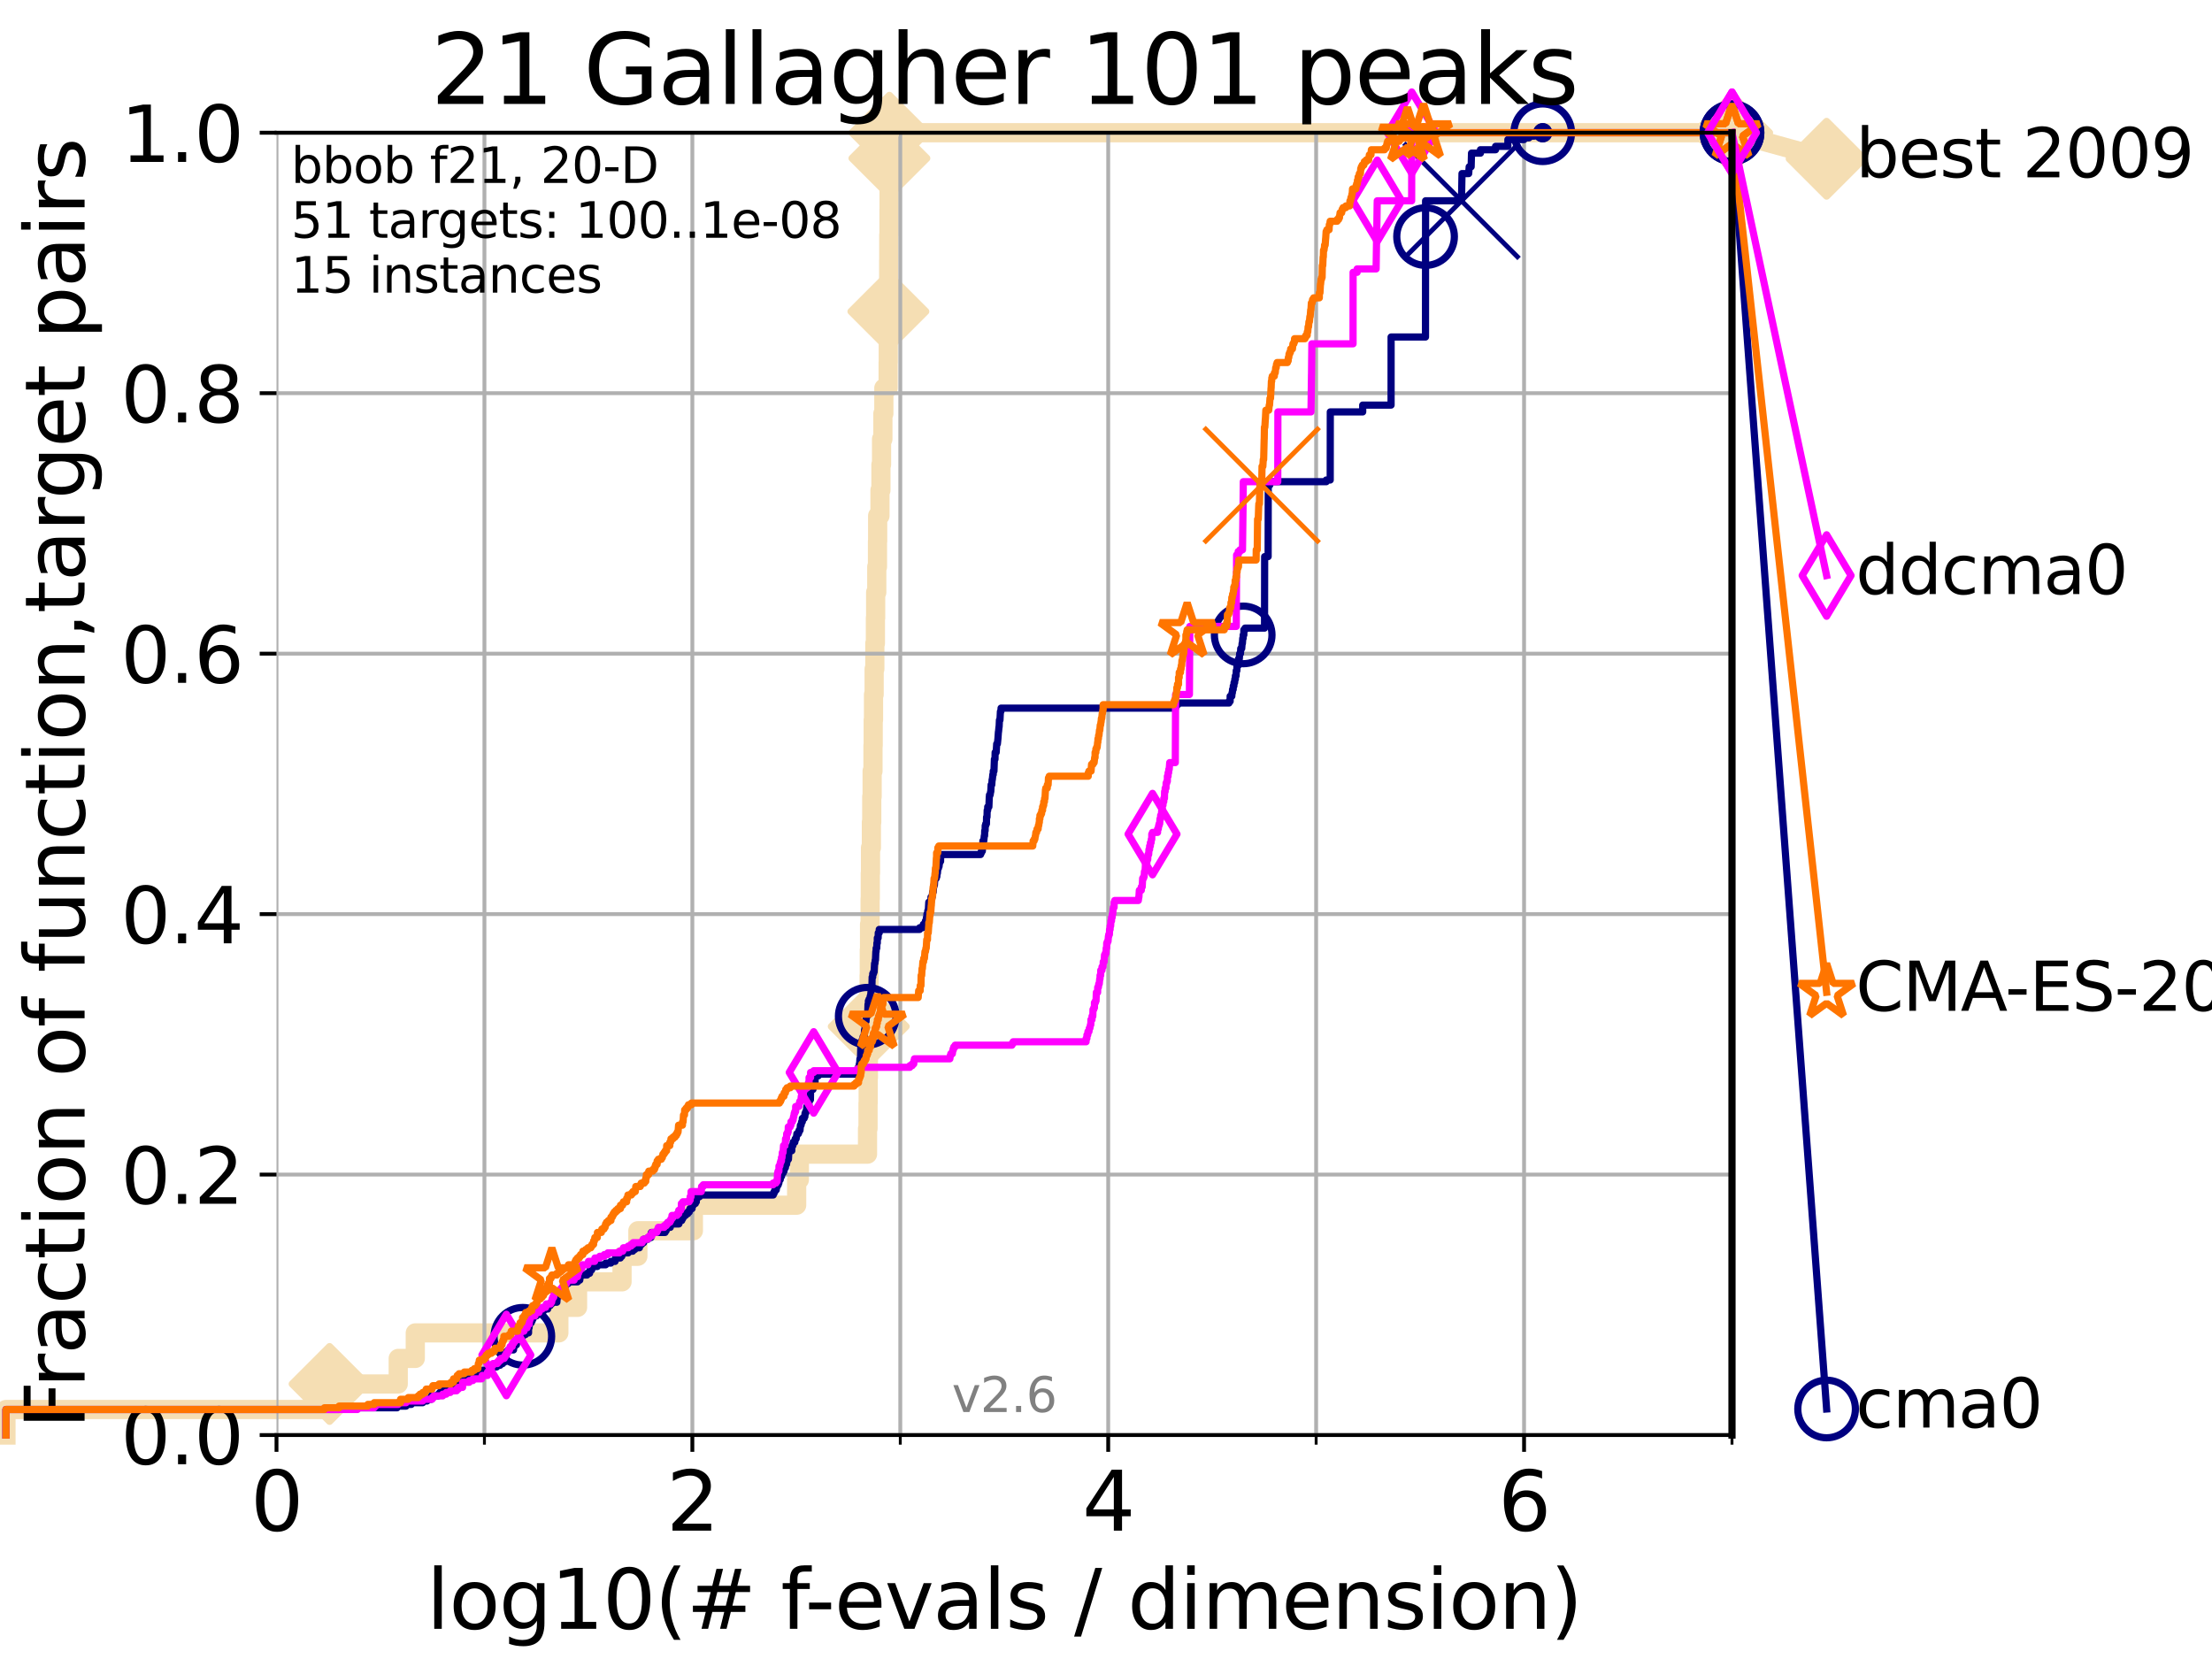 <?xml version="1.0" encoding="utf-8" standalone="no"?>
<!DOCTYPE svg PUBLIC "-//W3C//DTD SVG 1.1//EN"
  "http://www.w3.org/Graphics/SVG/1.1/DTD/svg11.dtd">
<svg xmlns:xlink="http://www.w3.org/1999/xlink" width="460.8pt" height="345.6pt" viewBox="0 0 460.8 345.6" xmlns="http://www.w3.org/2000/svg" version="1.1">
 <defs>
  <style type="text/css">*{stroke-linejoin: round; stroke-linecap: butt}</style>
 </defs>
 <g id="figure_1">
  <g id="patch_1">
   <path d="M 0 345.6 
L 460.8 345.6 
L 460.8 0 
L 0 0 
z
" style="fill: #ffffff"/>
  </g>
  <g id="axes_1">
   <g id="patch_2">
    <path d="M 57.6 298.944 
L 360.806 298.944 
L 360.806 27.648 
L 57.6 27.648 
z
" style="fill: #ffffff"/>
   </g>
   <g id="line2d_1">
    <path d="M 1.246 298.944 
L 1.246 293.624 
L 68.657 293.624 
L 68.657 288.305 
L 82.959 288.305 
L 82.959 282.985 
L 86.511 282.985 
L 86.511 277.666 
L 116.419 277.666 
L 116.419 272.346 
L 120.318 272.346 
L 120.318 267.027 
L 129.582 267.027 
L 129.582 261.707 
L 132.881 261.707 
L 132.881 256.388 
L 144.445 256.388 
L 144.445 251.068 
L 165.958 251.068 
L 165.958 245.749 
L 166.521 245.749 
L 166.521 240.429 
L 180.72 240.429 
L 180.72 235.11 
L 180.825 235.11 
L 180.825 229.79 
L 180.859 229.79 
L 180.859 224.471 
L 180.904 224.471 
L 180.904 219.151 
L 180.974 219.151 
L 180.974 213.832 
L 181.011 213.832 
L 181.011 208.512 
L 181.052 208.512 
L 181.052 203.192 
L 181.092 203.192 
L 181.092 197.873 
L 181.141 197.873 
L 181.141 192.553 
L 181.259 192.553 
L 181.259 187.234 
L 181.299 187.234 
L 181.299 181.914 
L 181.344 181.914 
L 181.344 176.595 
L 181.526 176.595 
L 181.526 171.275 
L 181.602 171.275 
L 181.602 165.956 
L 181.681 165.956 
L 181.681 160.636 
L 181.856 160.636 
L 181.856 155.317 
L 181.903 155.317 
L 181.903 149.997 
L 181.97 149.997 
L 181.97 144.678 
L 182.1 144.678 
L 182.1 139.358 
L 182.241 139.358 
L 182.241 134.039 
L 182.362 134.039 
L 182.362 128.719 
L 182.416 128.719 
L 182.416 123.4 
L 182.646 123.4 
L 182.646 118.08 
L 182.794 118.08 
L 182.794 112.76 
L 182.832 112.76 
L 182.832 107.441 
L 183.315 107.441 
L 183.315 102.121 
L 183.512 102.121 
L 183.512 96.802 
L 183.642 96.802 
L 183.642 91.482 
L 183.921 91.482 
L 183.921 86.163 
L 184.12 86.163 
L 184.12 80.843 
L 185.014 80.843 
L 185.014 75.524 
L 185.039 75.524 
L 185.039 70.204 
L 185.065 70.204 
L 185.065 64.885 
L 185.104 64.885 
L 185.104 59.565 
L 185.129 59.565 
L 185.129 54.246 
L 185.147 54.246 
L 185.147 48.926 
L 185.197 48.926 
L 185.197 43.607 
L 185.209 43.607 
L 185.209 38.287 
L 185.224 38.287 
L 185.224 32.968 
L 185.28 32.968 
L 185.28 27.648 
L 360.806 27.648 
" style="fill: none; stroke: #f5deb3; stroke-width: 4; stroke-linecap: square"/>
   </g>
   <g id="line2d_2">
    <defs>
     <path id="m89317df975" d="M -0 7.778 
L 7.778 0 
L 0 -7.778 
L -7.778 -0 
z
" style="stroke: #f5deb3; stroke-width: 1.5; stroke-linejoin: miter"/>
    </defs>
    <g>
     <use xlink:href="#m89317df975" x="68.657" y="288.305" style="fill: #f5deb3; stroke: #f5deb3; stroke-width: 1.5; stroke-linejoin: miter"/>
     <use xlink:href="#m89317df975" x="180.974" y="213.832" style="fill: #f5deb3; stroke: #f5deb3; stroke-width: 1.5; stroke-linejoin: miter"/>
     <use xlink:href="#m89317df975" x="185.065" y="64.885" style="fill: #f5deb3; stroke: #f5deb3; stroke-width: 1.5; stroke-linejoin: miter"/>
     <use xlink:href="#m89317df975" x="185.28" y="32.968" style="fill: #f5deb3; stroke: #f5deb3; stroke-width: 1.5; stroke-linejoin: miter"/>
     <use xlink:href="#m89317df975" x="185.28" y="27.648" style="fill: #f5deb3; stroke: #f5deb3; stroke-width: 1.5; stroke-linejoin: miter"/>
     <use xlink:href="#m89317df975" x="360.806" y="27.648" style="fill: #f5deb3; stroke: #f5deb3; stroke-width: 1.5; stroke-linejoin: miter"/>
    </g>
   </g>
   <g id="line2d_3">
    <path style="fill: none; stroke: #f5deb3; stroke-width: 4; stroke-linecap: square"/>
    <g/>
   </g>
   <g id="line2d_4">
    <path d="M 360.806 27.648 
L 380.515 33.074 
" style="fill: none; stroke: #f5deb3; stroke-width: 4; stroke-linecap: square"/>
    <g>
     <use xlink:href="#m89317df975" x="360.806" y="27.648" style="fill: #f5deb3; stroke: #f5deb3; stroke-width: 1.5; stroke-linejoin: miter"/>
     <use xlink:href="#m89317df975" x="380.515" y="33.074" style="fill: #f5deb3; stroke: #f5deb3; stroke-width: 1.5; stroke-linejoin: miter"/>
    </g>
   </g>
   <g id="matplotlib.axis_1">
    <g id="xtick_1">
     <g id="line2d_5">
      <path d="M 57.6 298.944 
L 57.6 27.648 
" clip-path="url(#p80a8678107)" style="fill: none; stroke: #b0b0b0; stroke-width: 0.8; stroke-linecap: square"/>
     </g>
     <g id="line2d_6">
      <defs>
       <path id="m1398b1409a" d="M 0 0 
L 0 3.5 
" style="stroke: #000000; stroke-width: 0.8"/>
      </defs>
      <g>
       <use xlink:href="#m1398b1409a" x="57.6" y="298.944" style="stroke: #000000; stroke-width: 0.8"/>
      </g>
     </g>
     <g id="text_1">
      <!-- 0 -->
      <g transform="translate(52.192 318.861)scale(0.17 -0.17)">
       <defs>
        <path id="DejaVuSans-30" d="M 2034 4250 
Q 1547 4250 1301 3770 
Q 1056 3291 1056 2328 
Q 1056 1369 1301 889 
Q 1547 409 2034 409 
Q 2525 409 2770 889 
Q 3016 1369 3016 2328 
Q 3016 3291 2770 3770 
Q 2525 4250 2034 4250 
z
M 2034 4750 
Q 2819 4750 3233 4129 
Q 3647 3509 3647 2328 
Q 3647 1150 3233 529 
Q 2819 -91 2034 -91 
Q 1250 -91 836 529 
Q 422 1150 422 2328 
Q 422 3509 836 4129 
Q 1250 4750 2034 4750 
z
" transform="scale(0.016)"/>
       </defs>
       <use xlink:href="#DejaVuSans-30"/>
      </g>
     </g>
    </g>
    <g id="xtick_2">
     <g id="line2d_7">
      <path d="M 144.23 298.944 
L 144.23 27.648 
" clip-path="url(#p80a8678107)" style="fill: none; stroke: #b0b0b0; stroke-width: 0.8; stroke-linecap: square"/>
     </g>
     <g id="line2d_8">
      <g>
       <use xlink:href="#m1398b1409a" x="144.23" y="298.944" style="stroke: #000000; stroke-width: 0.8"/>
      </g>
     </g>
     <g id="text_2">
      <!-- 2 -->
      <g transform="translate(138.822 318.861)scale(0.17 -0.17)">
       <defs>
        <path id="DejaVuSans-32" d="M 1228 531 
L 3431 531 
L 3431 0 
L 469 0 
L 469 531 
Q 828 903 1448 1529 
Q 2069 2156 2228 2338 
Q 2531 2678 2651 2914 
Q 2772 3150 2772 3378 
Q 2772 3750 2511 3984 
Q 2250 4219 1831 4219 
Q 1534 4219 1204 4116 
Q 875 4013 500 3803 
L 500 4441 
Q 881 4594 1212 4672 
Q 1544 4750 1819 4750 
Q 2544 4750 2975 4387 
Q 3406 4025 3406 3419 
Q 3406 3131 3298 2873 
Q 3191 2616 2906 2266 
Q 2828 2175 2409 1742 
Q 1991 1309 1228 531 
z
" transform="scale(0.016)"/>
       </defs>
       <use xlink:href="#DejaVuSans-32"/>
      </g>
     </g>
    </g>
    <g id="xtick_3">
     <g id="line2d_9">
      <path d="M 230.861 298.944 
L 230.861 27.648 
" clip-path="url(#p80a8678107)" style="fill: none; stroke: #b0b0b0; stroke-width: 0.8; stroke-linecap: square"/>
     </g>
     <g id="line2d_10">
      <g>
       <use xlink:href="#m1398b1409a" x="230.861" y="298.944" style="stroke: #000000; stroke-width: 0.8"/>
      </g>
     </g>
     <g id="text_3">
      <!-- 4 -->
      <g transform="translate(225.453 318.861)scale(0.17 -0.17)">
       <defs>
        <path id="DejaVuSans-34" d="M 2419 4116 
L 825 1625 
L 2419 1625 
L 2419 4116 
z
M 2253 4666 
L 3047 4666 
L 3047 1625 
L 3713 1625 
L 3713 1100 
L 3047 1100 
L 3047 0 
L 2419 0 
L 2419 1100 
L 313 1100 
L 313 1709 
L 2253 4666 
z
" transform="scale(0.016)"/>
       </defs>
       <use xlink:href="#DejaVuSans-34"/>
      </g>
     </g>
    </g>
    <g id="xtick_4">
     <g id="line2d_11">
      <path d="M 317.491 298.944 
L 317.491 27.648 
" clip-path="url(#p80a8678107)" style="fill: none; stroke: #b0b0b0; stroke-width: 0.8; stroke-linecap: square"/>
     </g>
     <g id="line2d_12">
      <g>
       <use xlink:href="#m1398b1409a" x="317.491" y="298.944" style="stroke: #000000; stroke-width: 0.8"/>
      </g>
     </g>
     <g id="text_4">
      <!-- 6 -->
      <g transform="translate(312.083 318.861)scale(0.17 -0.17)">
       <defs>
        <path id="DejaVuSans-36" d="M 2113 2584 
Q 1688 2584 1439 2293 
Q 1191 2003 1191 1497 
Q 1191 994 1439 701 
Q 1688 409 2113 409 
Q 2538 409 2786 701 
Q 3034 994 3034 1497 
Q 3034 2003 2786 2293 
Q 2538 2584 2113 2584 
z
M 3366 4563 
L 3366 3988 
Q 3128 4100 2886 4159 
Q 2644 4219 2406 4219 
Q 1781 4219 1451 3797 
Q 1122 3375 1075 2522 
Q 1259 2794 1537 2939 
Q 1816 3084 2150 3084 
Q 2853 3084 3261 2657 
Q 3669 2231 3669 1497 
Q 3669 778 3244 343 
Q 2819 -91 2113 -91 
Q 1303 -91 875 529 
Q 447 1150 447 2328 
Q 447 3434 972 4092 
Q 1497 4750 2381 4750 
Q 2619 4750 2861 4703 
Q 3103 4656 3366 4563 
z
" transform="scale(0.016)"/>
       </defs>
       <use xlink:href="#DejaVuSans-36"/>
      </g>
     </g>
    </g>
    <g id="xtick_5">
     <g id="line2d_13">
      <path d="M 100.915 298.944 
L 100.915 27.648 
" clip-path="url(#p80a8678107)" style="fill: none; stroke: #b0b0b0; stroke-width: 0.8; stroke-linecap: square"/>
     </g>
     <g id="line2d_14">
      <defs>
       <path id="md648761061" d="M 0 0 
L 0 2 
" style="stroke: #000000; stroke-width: 0.6"/>
      </defs>
      <g>
       <use xlink:href="#md648761061" x="100.915" y="298.944" style="stroke: #000000; stroke-width: 0.6"/>
      </g>
     </g>
    </g>
    <g id="xtick_6">
     <g id="line2d_15">
      <path d="M 187.546 298.944 
L 187.546 27.648 
" clip-path="url(#p80a8678107)" style="fill: none; stroke: #b0b0b0; stroke-width: 0.8; stroke-linecap: square"/>
     </g>
     <g id="line2d_16">
      <g>
       <use xlink:href="#md648761061" x="187.546" y="298.944" style="stroke: #000000; stroke-width: 0.6"/>
      </g>
     </g>
    </g>
    <g id="xtick_7">
     <g id="line2d_17">
      <path d="M 274.176 298.944 
L 274.176 27.648 
" clip-path="url(#p80a8678107)" style="fill: none; stroke: #b0b0b0; stroke-width: 0.8; stroke-linecap: square"/>
     </g>
     <g id="line2d_18">
      <g>
       <use xlink:href="#md648761061" x="274.176" y="298.944" style="stroke: #000000; stroke-width: 0.6"/>
      </g>
     </g>
    </g>
    <g id="xtick_8">
     <g id="line2d_19">
      <path d="M 360.806 298.944 
L 360.806 27.648 
" clip-path="url(#p80a8678107)" style="fill: none; stroke: #b0b0b0; stroke-width: 0.8; stroke-linecap: square"/>
     </g>
     <g id="line2d_20">
      <g>
       <use xlink:href="#md648761061" x="360.806" y="298.944" style="stroke: #000000; stroke-width: 0.6"/>
      </g>
     </g>
    </g>
    <g id="text_5">
     <!-- log10(# f-evals / dimension) -->
     <g transform="translate(88.823 339.314)scale(0.17 -0.17)">
      <defs>
       <path id="DejaVuSans-6c" d="M 603 4863 
L 1178 4863 
L 1178 0 
L 603 0 
L 603 4863 
z
" transform="scale(0.016)"/>
       <path id="DejaVuSans-6f" d="M 1959 3097 
Q 1497 3097 1228 2736 
Q 959 2375 959 1747 
Q 959 1119 1226 758 
Q 1494 397 1959 397 
Q 2419 397 2687 759 
Q 2956 1122 2956 1747 
Q 2956 2369 2687 2733 
Q 2419 3097 1959 3097 
z
M 1959 3584 
Q 2709 3584 3137 3096 
Q 3566 2609 3566 1747 
Q 3566 888 3137 398 
Q 2709 -91 1959 -91 
Q 1206 -91 779 398 
Q 353 888 353 1747 
Q 353 2609 779 3096 
Q 1206 3584 1959 3584 
z
" transform="scale(0.016)"/>
       <path id="DejaVuSans-67" d="M 2906 1791 
Q 2906 2416 2648 2759 
Q 2391 3103 1925 3103 
Q 1463 3103 1205 2759 
Q 947 2416 947 1791 
Q 947 1169 1205 825 
Q 1463 481 1925 481 
Q 2391 481 2648 825 
Q 2906 1169 2906 1791 
z
M 3481 434 
Q 3481 -459 3084 -895 
Q 2688 -1331 1869 -1331 
Q 1566 -1331 1297 -1286 
Q 1028 -1241 775 -1147 
L 775 -588 
Q 1028 -725 1275 -790 
Q 1522 -856 1778 -856 
Q 2344 -856 2625 -561 
Q 2906 -266 2906 331 
L 2906 616 
Q 2728 306 2450 153 
Q 2172 0 1784 0 
Q 1141 0 747 490 
Q 353 981 353 1791 
Q 353 2603 747 3093 
Q 1141 3584 1784 3584 
Q 2172 3584 2450 3431 
Q 2728 3278 2906 2969 
L 2906 3500 
L 3481 3500 
L 3481 434 
z
" transform="scale(0.016)"/>
       <path id="DejaVuSans-31" d="M 794 531 
L 1825 531 
L 1825 4091 
L 703 3866 
L 703 4441 
L 1819 4666 
L 2450 4666 
L 2450 531 
L 3481 531 
L 3481 0 
L 794 0 
L 794 531 
z
" transform="scale(0.016)"/>
       <path id="DejaVuSans-28" d="M 1984 4856 
Q 1566 4138 1362 3434 
Q 1159 2731 1159 2009 
Q 1159 1288 1364 580 
Q 1569 -128 1984 -844 
L 1484 -844 
Q 1016 -109 783 600 
Q 550 1309 550 2009 
Q 550 2706 781 3412 
Q 1013 4119 1484 4856 
L 1984 4856 
z
" transform="scale(0.016)"/>
       <path id="DejaVuSans-23" d="M 3272 2816 
L 2363 2816 
L 2100 1772 
L 3016 1772 
L 3272 2816 
z
M 2803 4594 
L 2478 3297 
L 3391 3297 
L 3719 4594 
L 4219 4594 
L 3897 3297 
L 4872 3297 
L 4872 2816 
L 3775 2816 
L 3519 1772 
L 4513 1772 
L 4513 1294 
L 3397 1294 
L 3072 0 
L 2572 0 
L 2894 1294 
L 1978 1294 
L 1656 0 
L 1153 0 
L 1478 1294 
L 494 1294 
L 494 1772 
L 1594 1772 
L 1856 2816 
L 850 2816 
L 850 3297 
L 1978 3297 
L 2297 4594 
L 2803 4594 
z
" transform="scale(0.016)"/>
       <path id="DejaVuSans-20" transform="scale(0.016)"/>
       <path id="DejaVuSans-66" d="M 2375 4863 
L 2375 4384 
L 1825 4384 
Q 1516 4384 1395 4259 
Q 1275 4134 1275 3809 
L 1275 3500 
L 2222 3500 
L 2222 3053 
L 1275 3053 
L 1275 0 
L 697 0 
L 697 3053 
L 147 3053 
L 147 3500 
L 697 3500 
L 697 3744 
Q 697 4328 969 4595 
Q 1241 4863 1831 4863 
L 2375 4863 
z
" transform="scale(0.016)"/>
       <path id="DejaVuSans-2d" d="M 313 2009 
L 1997 2009 
L 1997 1497 
L 313 1497 
L 313 2009 
z
" transform="scale(0.016)"/>
       <path id="DejaVuSans-65" d="M 3597 1894 
L 3597 1613 
L 953 1613 
Q 991 1019 1311 708 
Q 1631 397 2203 397 
Q 2534 397 2845 478 
Q 3156 559 3463 722 
L 3463 178 
Q 3153 47 2828 -22 
Q 2503 -91 2169 -91 
Q 1331 -91 842 396 
Q 353 884 353 1716 
Q 353 2575 817 3079 
Q 1281 3584 2069 3584 
Q 2775 3584 3186 3129 
Q 3597 2675 3597 1894 
z
M 3022 2063 
Q 3016 2534 2758 2815 
Q 2500 3097 2075 3097 
Q 1594 3097 1305 2825 
Q 1016 2553 972 2059 
L 3022 2063 
z
" transform="scale(0.016)"/>
       <path id="DejaVuSans-76" d="M 191 3500 
L 800 3500 
L 1894 563 
L 2988 3500 
L 3597 3500 
L 2284 0 
L 1503 0 
L 191 3500 
z
" transform="scale(0.016)"/>
       <path id="DejaVuSans-61" d="M 2194 1759 
Q 1497 1759 1228 1600 
Q 959 1441 959 1056 
Q 959 750 1161 570 
Q 1363 391 1709 391 
Q 2188 391 2477 730 
Q 2766 1069 2766 1631 
L 2766 1759 
L 2194 1759 
z
M 3341 1997 
L 3341 0 
L 2766 0 
L 2766 531 
Q 2569 213 2275 61 
Q 1981 -91 1556 -91 
Q 1019 -91 701 211 
Q 384 513 384 1019 
Q 384 1609 779 1909 
Q 1175 2209 1959 2209 
L 2766 2209 
L 2766 2266 
Q 2766 2663 2505 2880 
Q 2244 3097 1772 3097 
Q 1472 3097 1187 3025 
Q 903 2953 641 2809 
L 641 3341 
Q 956 3463 1253 3523 
Q 1550 3584 1831 3584 
Q 2591 3584 2966 3190 
Q 3341 2797 3341 1997 
z
" transform="scale(0.016)"/>
       <path id="DejaVuSans-73" d="M 2834 3397 
L 2834 2853 
Q 2591 2978 2328 3040 
Q 2066 3103 1784 3103 
Q 1356 3103 1142 2972 
Q 928 2841 928 2578 
Q 928 2378 1081 2264 
Q 1234 2150 1697 2047 
L 1894 2003 
Q 2506 1872 2764 1633 
Q 3022 1394 3022 966 
Q 3022 478 2636 193 
Q 2250 -91 1575 -91 
Q 1294 -91 989 -36 
Q 684 19 347 128 
L 347 722 
Q 666 556 975 473 
Q 1284 391 1588 391 
Q 1994 391 2212 530 
Q 2431 669 2431 922 
Q 2431 1156 2273 1281 
Q 2116 1406 1581 1522 
L 1381 1569 
Q 847 1681 609 1914 
Q 372 2147 372 2553 
Q 372 3047 722 3315 
Q 1072 3584 1716 3584 
Q 2034 3584 2315 3537 
Q 2597 3491 2834 3397 
z
" transform="scale(0.016)"/>
       <path id="DejaVuSans-2f" d="M 1625 4666 
L 2156 4666 
L 531 -594 
L 0 -594 
L 1625 4666 
z
" transform="scale(0.016)"/>
       <path id="DejaVuSans-64" d="M 2906 2969 
L 2906 4863 
L 3481 4863 
L 3481 0 
L 2906 0 
L 2906 525 
Q 2725 213 2448 61 
Q 2172 -91 1784 -91 
Q 1150 -91 751 415 
Q 353 922 353 1747 
Q 353 2572 751 3078 
Q 1150 3584 1784 3584 
Q 2172 3584 2448 3432 
Q 2725 3281 2906 2969 
z
M 947 1747 
Q 947 1113 1208 752 
Q 1469 391 1925 391 
Q 2381 391 2643 752 
Q 2906 1113 2906 1747 
Q 2906 2381 2643 2742 
Q 2381 3103 1925 3103 
Q 1469 3103 1208 2742 
Q 947 2381 947 1747 
z
" transform="scale(0.016)"/>
       <path id="DejaVuSans-69" d="M 603 3500 
L 1178 3500 
L 1178 0 
L 603 0 
L 603 3500 
z
M 603 4863 
L 1178 4863 
L 1178 4134 
L 603 4134 
L 603 4863 
z
" transform="scale(0.016)"/>
       <path id="DejaVuSans-6d" d="M 3328 2828 
Q 3544 3216 3844 3400 
Q 4144 3584 4550 3584 
Q 5097 3584 5394 3201 
Q 5691 2819 5691 2113 
L 5691 0 
L 5113 0 
L 5113 2094 
Q 5113 2597 4934 2840 
Q 4756 3084 4391 3084 
Q 3944 3084 3684 2787 
Q 3425 2491 3425 1978 
L 3425 0 
L 2847 0 
L 2847 2094 
Q 2847 2600 2669 2842 
Q 2491 3084 2119 3084 
Q 1678 3084 1418 2786 
Q 1159 2488 1159 1978 
L 1159 0 
L 581 0 
L 581 3500 
L 1159 3500 
L 1159 2956 
Q 1356 3278 1631 3431 
Q 1906 3584 2284 3584 
Q 2666 3584 2933 3390 
Q 3200 3197 3328 2828 
z
" transform="scale(0.016)"/>
       <path id="DejaVuSans-6e" d="M 3513 2113 
L 3513 0 
L 2938 0 
L 2938 2094 
Q 2938 2591 2744 2837 
Q 2550 3084 2163 3084 
Q 1697 3084 1428 2787 
Q 1159 2491 1159 1978 
L 1159 0 
L 581 0 
L 581 3500 
L 1159 3500 
L 1159 2956 
Q 1366 3272 1645 3428 
Q 1925 3584 2291 3584 
Q 2894 3584 3203 3211 
Q 3513 2838 3513 2113 
z
" transform="scale(0.016)"/>
       <path id="DejaVuSans-29" d="M 513 4856 
L 1013 4856 
Q 1481 4119 1714 3412 
Q 1947 2706 1947 2009 
Q 1947 1309 1714 600 
Q 1481 -109 1013 -844 
L 513 -844 
Q 928 -128 1133 580 
Q 1338 1288 1338 2009 
Q 1338 2731 1133 3434 
Q 928 4138 513 4856 
z
" transform="scale(0.016)"/>
      </defs>
      <use xlink:href="#DejaVuSans-6c"/>
      <use xlink:href="#DejaVuSans-6f" x="27.783"/>
      <use xlink:href="#DejaVuSans-67" x="88.965"/>
      <use xlink:href="#DejaVuSans-31" x="152.441"/>
      <use xlink:href="#DejaVuSans-30" x="216.064"/>
      <use xlink:href="#DejaVuSans-28" x="279.688"/>
      <use xlink:href="#DejaVuSans-23" x="318.701"/>
      <use xlink:href="#DejaVuSans-20" x="402.49"/>
      <use xlink:href="#DejaVuSans-66" x="434.277"/>
      <use xlink:href="#DejaVuSans-2d" x="463.982"/>
      <use xlink:href="#DejaVuSans-65" x="500.066"/>
      <use xlink:href="#DejaVuSans-76" x="561.59"/>
      <use xlink:href="#DejaVuSans-61" x="620.77"/>
      <use xlink:href="#DejaVuSans-6c" x="682.049"/>
      <use xlink:href="#DejaVuSans-73" x="709.832"/>
      <use xlink:href="#DejaVuSans-20" x="761.932"/>
      <use xlink:href="#DejaVuSans-2f" x="793.719"/>
      <use xlink:href="#DejaVuSans-20" x="827.41"/>
      <use xlink:href="#DejaVuSans-64" x="859.197"/>
      <use xlink:href="#DejaVuSans-69" x="922.674"/>
      <use xlink:href="#DejaVuSans-6d" x="950.457"/>
      <use xlink:href="#DejaVuSans-65" x="1047.869"/>
      <use xlink:href="#DejaVuSans-6e" x="1109.393"/>
      <use xlink:href="#DejaVuSans-73" x="1172.771"/>
      <use xlink:href="#DejaVuSans-69" x="1224.871"/>
      <use xlink:href="#DejaVuSans-6f" x="1252.654"/>
      <use xlink:href="#DejaVuSans-6e" x="1313.836"/>
      <use xlink:href="#DejaVuSans-29" x="1377.215"/>
     </g>
    </g>
   </g>
   <g id="matplotlib.axis_2">
    <g id="ytick_1">
     <g id="line2d_21">
      <path d="M 57.6 298.944 
L 360.806 298.944 
" clip-path="url(#p80a8678107)" style="fill: none; stroke: #b0b0b0; stroke-width: 0.8; stroke-linecap: square"/>
     </g>
     <g id="line2d_22">
      <defs>
       <path id="m21ebdca494" d="M 0 0 
L -3.5 0 
" style="stroke: #000000; stroke-width: 0.8"/>
      </defs>
      <g>
       <use xlink:href="#m21ebdca494" x="57.6" y="298.944" style="stroke: #000000; stroke-width: 0.8"/>
      </g>
     </g>
     <g id="text_6">
      <!-- 0.0 -->
      <g transform="translate(25.155 305.023)scale(0.16 -0.16)">
       <defs>
        <path id="DejaVuSans-2e" d="M 684 794 
L 1344 794 
L 1344 0 
L 684 0 
L 684 794 
z
" transform="scale(0.016)"/>
       </defs>
       <use xlink:href="#DejaVuSans-30"/>
       <use xlink:href="#DejaVuSans-2e" x="63.623"/>
       <use xlink:href="#DejaVuSans-30" x="95.41"/>
      </g>
     </g>
    </g>
    <g id="ytick_2">
     <g id="line2d_23">
      <path d="M 57.6 244.685 
L 360.806 244.685 
" clip-path="url(#p80a8678107)" style="fill: none; stroke: #b0b0b0; stroke-width: 0.8; stroke-linecap: square"/>
     </g>
     <g id="line2d_24">
      <g>
       <use xlink:href="#m21ebdca494" x="57.6" y="244.685" style="stroke: #000000; stroke-width: 0.8"/>
      </g>
     </g>
     <g id="text_7">
      <!-- 0.2 -->
      <g transform="translate(25.155 250.764)scale(0.16 -0.16)">
       <use xlink:href="#DejaVuSans-30"/>
       <use xlink:href="#DejaVuSans-2e" x="63.623"/>
       <use xlink:href="#DejaVuSans-32" x="95.41"/>
      </g>
     </g>
    </g>
    <g id="ytick_3">
     <g id="line2d_25">
      <path d="M 57.6 190.426 
L 360.806 190.426 
" clip-path="url(#p80a8678107)" style="fill: none; stroke: #b0b0b0; stroke-width: 0.8; stroke-linecap: square"/>
     </g>
     <g id="line2d_26">
      <g>
       <use xlink:href="#m21ebdca494" x="57.6" y="190.426" style="stroke: #000000; stroke-width: 0.8"/>
      </g>
     </g>
     <g id="text_8">
      <!-- 0.4 -->
      <g transform="translate(25.155 196.504)scale(0.16 -0.16)">
       <use xlink:href="#DejaVuSans-30"/>
       <use xlink:href="#DejaVuSans-2e" x="63.623"/>
       <use xlink:href="#DejaVuSans-34" x="95.41"/>
      </g>
     </g>
    </g>
    <g id="ytick_4">
     <g id="line2d_27">
      <path d="M 57.6 136.166 
L 360.806 136.166 
" clip-path="url(#p80a8678107)" style="fill: none; stroke: #b0b0b0; stroke-width: 0.8; stroke-linecap: square"/>
     </g>
     <g id="line2d_28">
      <g>
       <use xlink:href="#m21ebdca494" x="57.6" y="136.166" style="stroke: #000000; stroke-width: 0.8"/>
      </g>
     </g>
     <g id="text_9">
      <!-- 0.6 -->
      <g transform="translate(25.155 142.245)scale(0.16 -0.16)">
       <use xlink:href="#DejaVuSans-30"/>
       <use xlink:href="#DejaVuSans-2e" x="63.623"/>
       <use xlink:href="#DejaVuSans-36" x="95.41"/>
      </g>
     </g>
    </g>
    <g id="ytick_5">
     <g id="line2d_29">
      <path d="M 57.6 81.907 
L 360.806 81.907 
" clip-path="url(#p80a8678107)" style="fill: none; stroke: #b0b0b0; stroke-width: 0.8; stroke-linecap: square"/>
     </g>
     <g id="line2d_30">
      <g>
       <use xlink:href="#m21ebdca494" x="57.6" y="81.907" style="stroke: #000000; stroke-width: 0.8"/>
      </g>
     </g>
     <g id="text_10">
      <!-- 0.8 -->
      <g transform="translate(25.155 87.986)scale(0.16 -0.16)">
       <defs>
        <path id="DejaVuSans-38" d="M 2034 2216 
Q 1584 2216 1326 1975 
Q 1069 1734 1069 1313 
Q 1069 891 1326 650 
Q 1584 409 2034 409 
Q 2484 409 2743 651 
Q 3003 894 3003 1313 
Q 3003 1734 2745 1975 
Q 2488 2216 2034 2216 
z
M 1403 2484 
Q 997 2584 770 2862 
Q 544 3141 544 3541 
Q 544 4100 942 4425 
Q 1341 4750 2034 4750 
Q 2731 4750 3128 4425 
Q 3525 4100 3525 3541 
Q 3525 3141 3298 2862 
Q 3072 2584 2669 2484 
Q 3125 2378 3379 2068 
Q 3634 1759 3634 1313 
Q 3634 634 3220 271 
Q 2806 -91 2034 -91 
Q 1263 -91 848 271 
Q 434 634 434 1313 
Q 434 1759 690 2068 
Q 947 2378 1403 2484 
z
M 1172 3481 
Q 1172 3119 1398 2916 
Q 1625 2713 2034 2713 
Q 2441 2713 2670 2916 
Q 2900 3119 2900 3481 
Q 2900 3844 2670 4047 
Q 2441 4250 2034 4250 
Q 1625 4250 1398 4047 
Q 1172 3844 1172 3481 
z
" transform="scale(0.016)"/>
       </defs>
       <use xlink:href="#DejaVuSans-30"/>
       <use xlink:href="#DejaVuSans-2e" x="63.623"/>
       <use xlink:href="#DejaVuSans-38" x="95.41"/>
      </g>
     </g>
    </g>
    <g id="ytick_6">
     <g id="line2d_31">
      <path d="M 57.6 27.648 
L 360.806 27.648 
" clip-path="url(#p80a8678107)" style="fill: none; stroke: #b0b0b0; stroke-width: 0.8; stroke-linecap: square"/>
     </g>
     <g id="line2d_32">
      <g>
       <use xlink:href="#m21ebdca494" x="57.6" y="27.648" style="stroke: #000000; stroke-width: 0.8"/>
      </g>
     </g>
     <g id="text_11">
      <!-- 1.0 -->
      <g transform="translate(25.155 33.727)scale(0.16 -0.16)">
       <use xlink:href="#DejaVuSans-31"/>
       <use xlink:href="#DejaVuSans-2e" x="63.623"/>
       <use xlink:href="#DejaVuSans-30" x="95.41"/>
      </g>
     </g>
    </g>
    <g id="text_12">
     <!-- Fraction of function,target pairs -->
     <g transform="translate(17.62 297.681)rotate(-90)scale(0.17 -0.17)">
      <defs>
       <path id="DejaVuSans-46" d="M 628 4666 
L 3309 4666 
L 3309 4134 
L 1259 4134 
L 1259 2759 
L 3109 2759 
L 3109 2228 
L 1259 2228 
L 1259 0 
L 628 0 
L 628 4666 
z
" transform="scale(0.016)"/>
       <path id="DejaVuSans-72" d="M 2631 2963 
Q 2534 3019 2420 3045 
Q 2306 3072 2169 3072 
Q 1681 3072 1420 2755 
Q 1159 2438 1159 1844 
L 1159 0 
L 581 0 
L 581 3500 
L 1159 3500 
L 1159 2956 
Q 1341 3275 1631 3429 
Q 1922 3584 2338 3584 
Q 2397 3584 2469 3576 
Q 2541 3569 2628 3553 
L 2631 2963 
z
" transform="scale(0.016)"/>
       <path id="DejaVuSans-63" d="M 3122 3366 
L 3122 2828 
Q 2878 2963 2633 3030 
Q 2388 3097 2138 3097 
Q 1578 3097 1268 2742 
Q 959 2388 959 1747 
Q 959 1106 1268 751 
Q 1578 397 2138 397 
Q 2388 397 2633 464 
Q 2878 531 3122 666 
L 3122 134 
Q 2881 22 2623 -34 
Q 2366 -91 2075 -91 
Q 1284 -91 818 406 
Q 353 903 353 1747 
Q 353 2603 823 3093 
Q 1294 3584 2113 3584 
Q 2378 3584 2631 3529 
Q 2884 3475 3122 3366 
z
" transform="scale(0.016)"/>
       <path id="DejaVuSans-74" d="M 1172 4494 
L 1172 3500 
L 2356 3500 
L 2356 3053 
L 1172 3053 
L 1172 1153 
Q 1172 725 1289 603 
Q 1406 481 1766 481 
L 2356 481 
L 2356 0 
L 1766 0 
Q 1100 0 847 248 
Q 594 497 594 1153 
L 594 3053 
L 172 3053 
L 172 3500 
L 594 3500 
L 594 4494 
L 1172 4494 
z
" transform="scale(0.016)"/>
       <path id="DejaVuSans-75" d="M 544 1381 
L 544 3500 
L 1119 3500 
L 1119 1403 
Q 1119 906 1312 657 
Q 1506 409 1894 409 
Q 2359 409 2629 706 
Q 2900 1003 2900 1516 
L 2900 3500 
L 3475 3500 
L 3475 0 
L 2900 0 
L 2900 538 
Q 2691 219 2414 64 
Q 2138 -91 1772 -91 
Q 1169 -91 856 284 
Q 544 659 544 1381 
z
M 1991 3584 
L 1991 3584 
z
" transform="scale(0.016)"/>
       <path id="DejaVuSans-2c" d="M 750 794 
L 1409 794 
L 1409 256 
L 897 -744 
L 494 -744 
L 750 256 
L 750 794 
z
" transform="scale(0.016)"/>
       <path id="DejaVuSans-70" d="M 1159 525 
L 1159 -1331 
L 581 -1331 
L 581 3500 
L 1159 3500 
L 1159 2969 
Q 1341 3281 1617 3432 
Q 1894 3584 2278 3584 
Q 2916 3584 3314 3078 
Q 3713 2572 3713 1747 
Q 3713 922 3314 415 
Q 2916 -91 2278 -91 
Q 1894 -91 1617 61 
Q 1341 213 1159 525 
z
M 3116 1747 
Q 3116 2381 2855 2742 
Q 2594 3103 2138 3103 
Q 1681 3103 1420 2742 
Q 1159 2381 1159 1747 
Q 1159 1113 1420 752 
Q 1681 391 2138 391 
Q 2594 391 2855 752 
Q 3116 1113 3116 1747 
z
" transform="scale(0.016)"/>
      </defs>
      <use xlink:href="#DejaVuSans-46"/>
      <use xlink:href="#DejaVuSans-72" x="50.27"/>
      <use xlink:href="#DejaVuSans-61" x="91.383"/>
      <use xlink:href="#DejaVuSans-63" x="152.662"/>
      <use xlink:href="#DejaVuSans-74" x="207.643"/>
      <use xlink:href="#DejaVuSans-69" x="246.852"/>
      <use xlink:href="#DejaVuSans-6f" x="274.635"/>
      <use xlink:href="#DejaVuSans-6e" x="335.816"/>
      <use xlink:href="#DejaVuSans-20" x="399.195"/>
      <use xlink:href="#DejaVuSans-6f" x="430.982"/>
      <use xlink:href="#DejaVuSans-66" x="492.164"/>
      <use xlink:href="#DejaVuSans-20" x="527.369"/>
      <use xlink:href="#DejaVuSans-66" x="559.156"/>
      <use xlink:href="#DejaVuSans-75" x="594.361"/>
      <use xlink:href="#DejaVuSans-6e" x="657.74"/>
      <use xlink:href="#DejaVuSans-63" x="721.119"/>
      <use xlink:href="#DejaVuSans-74" x="776.1"/>
      <use xlink:href="#DejaVuSans-69" x="815.309"/>
      <use xlink:href="#DejaVuSans-6f" x="843.092"/>
      <use xlink:href="#DejaVuSans-6e" x="904.273"/>
      <use xlink:href="#DejaVuSans-2c" x="967.652"/>
      <use xlink:href="#DejaVuSans-74" x="999.439"/>
      <use xlink:href="#DejaVuSans-61" x="1038.648"/>
      <use xlink:href="#DejaVuSans-72" x="1099.928"/>
      <use xlink:href="#DejaVuSans-67" x="1139.291"/>
      <use xlink:href="#DejaVuSans-65" x="1202.768"/>
      <use xlink:href="#DejaVuSans-74" x="1264.291"/>
      <use xlink:href="#DejaVuSans-20" x="1303.5"/>
      <use xlink:href="#DejaVuSans-70" x="1335.287"/>
      <use xlink:href="#DejaVuSans-61" x="1398.764"/>
      <use xlink:href="#DejaVuSans-69" x="1460.043"/>
      <use xlink:href="#DejaVuSans-72" x="1487.826"/>
      <use xlink:href="#DejaVuSans-73" x="1528.939"/>
     </g>
    </g>
   </g>
   <g id="line2d_33">
    <defs>
     <path id="m1cf51b89a1" d="M 0 1.5 
C 0.398 1.5 0.779 1.342 1.061 1.061 
C 1.342 0.779 1.5 0.398 1.5 0 
C 1.5 -0.398 1.342 -0.779 1.061 -1.061 
C 0.779 -1.342 0.398 -1.5 0 -1.5 
C -0.398 -1.5 -0.779 -1.342 -1.061 -1.061 
C -1.342 -0.779 -1.5 -0.398 -1.5 0 
C -1.5 0.398 -1.342 0.779 -1.061 1.061 
C -0.779 1.342 -0.398 1.5 0 1.5 
z
" style="stroke: #f5deb3"/>
    </defs>
    <g>
     <use xlink:href="#m1cf51b89a1" x="185.28" y="27.648" style="fill: #f5deb3; stroke: #f5deb3"/>
     <use xlink:href="#m1cf51b89a1" x="185.28" y="27.648" style="fill: #f5deb3; stroke: #f5deb3"/>
    </g>
   </g>
   <g id="line2d_34">
    <defs>
     <path id="m4e0d83949e" d="M 0 1.5 
C 0.398 1.5 0.779 1.342 1.061 1.061 
C 1.342 0.779 1.5 0.398 1.5 0 
C 1.5 -0.398 1.342 -0.779 1.061 -1.061 
C 0.779 -1.342 0.398 -1.5 0 -1.5 
C -0.398 -1.5 -0.779 -1.342 -1.061 -1.061 
C -1.342 -0.779 -1.5 -0.398 -1.5 0 
C -1.5 0.398 -1.342 0.779 -1.061 1.061 
C -0.779 1.342 -0.398 1.5 0 1.5 
z
" style="stroke: #000080"/>
    </defs>
    <g>
     <use xlink:href="#m4e0d83949e" x="321.375" y="27.648" style="fill: #000080; stroke: #000080"/>
     <use xlink:href="#m4e0d83949e" x="321.375" y="27.648" style="fill: #000080; stroke: #000080"/>
    </g>
   </g>
   <g id="line2d_35">
    <path d="M 1.246 298.944 
L 1.246 293.624 
L 70.639 293.624 
L 70.639 293.27 
L 82.713 293.27 
L 82.713 292.915 
L 84.596 292.915 
L 84.596 292.561 
L 85.684 292.561 
L 85.684 292.206 
L 88.063 292.206 
L 88.063 291.851 
L 88.972 291.851 
L 88.972 291.497 
L 89.839 291.497 
L 89.839 290.787 
L 91.306 290.787 
L 91.306 290.433 
L 91.617 290.433 
L 91.617 290.078 
L 92.224 290.078 
L 92.224 289.723 
L 94.339 289.723 
L 94.339 289.014 
L 95.123 289.014 
L 95.123 288.66 
L 95.999 288.66 
L 95.999 288.305 
L 96.241 288.305 
L 96.241 287.95 
L 96.361 287.95 
L 96.361 287.596 
L 97.182 287.596 
L 97.182 287.241 
L 98.078 287.241 
L 98.078 286.886 
L 98.51 286.886 
L 98.617 286.177 
L 99.449 286.177 
L 99.449 285.822 
L 100.147 285.822 
L 100.147 285.468 
L 101.922 285.468 
L 101.922 285.113 
L 102.536 285.113 
L 102.536 284.759 
L 103.462 284.759 
L 103.462 284.404 
L 104.188 284.404 
L 104.188 284.049 
L 104.733 284.049 
L 104.733 283.695 
L 105.188 283.695 
L 105.188 283.34 
L 105.337 283.34 
L 105.411 281.922 
L 105.485 281.922 
L 105.485 281.567 
L 105.851 281.567 
L 105.851 281.212 
L 106.974 281.212 
L 107.042 280.503 
L 107.177 280.503 
L 107.177 280.148 
L 107.578 280.148 
L 107.644 279.439 
L 107.775 279.439 
L 107.775 279.084 
L 107.905 279.084 
L 107.905 278.73 
L 108.668 278.73 
L 108.668 278.375 
L 108.915 278.375 
L 108.915 278.021 
L 109.46 278.021 
L 109.46 277.666 
L 110.106 277.666 
L 110.106 276.602 
L 110.221 276.602 
L 110.278 275.893 
L 110.336 275.893 
L 110.336 275.538 
L 110.675 275.538 
L 110.675 275.183 
L 110.842 275.183 
L 110.842 274.829 
L 111.007 274.829 
L 111.007 274.474 
L 111.172 274.474 
L 111.172 274.12 
L 111.762 274.12 
L 111.762 273.765 
L 112.025 273.765 
L 112.025 273.41 
L 112.64 273.41 
L 112.64 273.056 
L 113.284 273.056 
L 113.284 272.701 
L 114.095 272.701 
L 114.142 271.992 
L 114.602 271.992 
L 114.602 271.637 
L 114.917 271.637 
L 114.917 271.282 
L 116.002 271.282 
L 116.086 270.219 
L 116.128 270.219 
L 116.128 269.864 
L 116.988 269.864 
L 116.988 269.509 
L 117.384 269.509 
L 117.423 268.8 
L 117.54 268.8 
L 117.54 268.091 
L 117.695 268.091 
L 117.772 267.381 
L 118.376 267.381 
L 118.376 267.027 
L 120.318 267.027 
L 120.318 266.672 
L 120.781 266.672 
L 120.847 265.963 
L 120.976 265.963 
L 120.976 265.608 
L 122.289 265.608 
L 122.289 265.254 
L 122.825 265.254 
L 122.913 264.544 
L 123.26 264.544 
L 123.26 263.835 
L 124.428 263.835 
L 124.428 263.48 
L 126.177 263.48 
L 126.177 263.126 
L 127.25 263.126 
L 127.25 262.771 
L 128.134 262.771 
L 128.222 262.062 
L 129.23 262.062 
L 129.23 261.707 
L 129.541 261.707 
L 129.582 260.998 
L 130.869 260.998 
L 130.869 260.643 
L 131.82 260.643 
L 131.82 260.289 
L 132.252 260.289 
L 132.252 259.934 
L 133.205 259.934 
L 133.205 259.225 
L 133.673 259.225 
L 133.673 258.87 
L 134.08 258.87 
L 134.08 258.161 
L 134.978 258.161 
L 134.978 257.806 
L 135.598 257.806 
L 135.702 256.742 
L 138.541 256.742 
L 138.541 256.388 
L 138.768 256.388 
L 138.768 255.678 
L 139.629 255.678 
L 139.629 255.324 
L 139.748 255.324 
L 139.748 254.969 
L 141.426 254.969 
L 141.426 254.26 
L 142.017 254.26 
L 142.017 253.905 
L 142.196 253.905 
L 142.196 253.551 
L 142.415 253.551 
L 142.415 253.196 
L 142.804 253.196 
L 142.804 252.841 
L 143.265 252.841 
L 143.265 252.487 
L 143.58 252.487 
L 143.58 252.132 
L 143.725 252.132 
L 143.725 251.778 
L 144.174 251.778 
L 144.174 251.068 
L 144.436 251.068 
L 144.436 250.714 
L 144.859 250.714 
L 144.859 250.359 
L 145.058 250.359 
L 145.058 249.65 
L 145.238 249.65 
L 145.238 249.295 
L 145.722 249.295 
L 145.722 248.94 
L 161.083 248.94 
L 161.083 248.586 
L 161.259 248.586 
L 161.259 248.231 
L 161.43 248.231 
L 161.43 247.877 
L 161.71 247.877 
L 161.781 247.167 
L 161.928 247.167 
L 161.928 246.813 
L 162.129 246.813 
L 162.129 246.458 
L 162.252 246.458 
L 162.353 245.749 
L 162.535 245.749 
L 162.645 245.039 
L 162.81 245.039 
L 162.828 244.33 
L 163.147 244.33 
L 163.147 243.976 
L 163.325 243.976 
L 163.424 243.266 
L 163.613 243.266 
L 163.686 242.557 
L 163.846 242.557 
L 163.949 241.848 
L 164.014 241.848 
L 164.014 241.493 
L 164.246 241.493 
L 164.327 240.075 
L 164.395 240.075 
L 164.395 239.72 
L 164.944 239.72 
L 164.963 238.656 
L 165.171 238.656 
L 165.226 237.947 
L 165.583 237.947 
L 165.656 237.237 
L 165.848 237.237 
L 165.958 236.528 
L 166.002 236.528 
L 166.002 236.174 
L 166.324 236.174 
L 166.324 235.819 
L 166.461 235.819 
L 166.461 235.464 
L 166.656 235.464 
L 166.738 234.4 
L 166.88 234.4 
L 166.987 233.691 
L 167.135 233.691 
L 167.135 232.982 
L 167.518 232.982 
L 167.518 232.627 
L 167.67 232.627 
L 167.703 231.918 
L 167.84 231.918 
L 167.84 231.563 
L 167.984 231.563 
L 168.072 230.499 
L 168.475 230.499 
L 168.532 229.435 
L 168.62 229.435 
L 168.62 229.081 
L 168.827 229.081 
L 168.857 226.953 
L 169.359 226.953 
L 169.425 226.244 
L 169.658 226.244 
L 169.658 225.534 
L 169.799 225.534 
L 169.799 224.116 
L 170.47 224.116 
L 170.47 223.761 
L 178.639 223.761 
L 178.683 223.052 
L 178.752 223.052 
L 178.791 222.343 
L 178.924 222.343 
L 179.016 221.634 
L 179.078 221.634 
L 179.143 220.57 
L 179.257 220.57 
L 179.339 217.378 
L 179.572 217.378 
L 179.572 216.669 
L 179.699 216.669 
L 179.804 215.959 
L 180.015 215.959 
L 180.106 214.541 
L 180.184 214.541 
L 180.287 212.768 
L 180.412 212.768 
L 180.468 211.704 
L 180.662 211.704 
L 180.771 210.64 
L 180.778 210.64 
L 180.824 209.221 
L 180.9 209.221 
L 180.9 208.512 
L 181.038 208.512 
L 181.038 208.157 
L 181.191 208.157 
L 181.298 207.448 
L 181.367 207.448 
L 181.466 206.384 
L 181.488 206.384 
L 181.553 205.32 
L 181.643 205.32 
L 181.683 203.547 
L 181.799 203.547 
L 181.807 202.838 
L 181.968 202.838 
L 181.968 202.483 
L 182.092 202.483 
L 182.189 200.71 
L 182.261 200.71 
L 182.328 200.001 
L 182.377 200.001 
L 182.452 198.228 
L 182.505 198.228 
L 182.517 197.518 
L 182.644 197.518 
L 182.672 196.454 
L 182.76 196.454 
L 182.762 195.39 
L 182.934 195.39 
L 182.957 194.327 
L 183.159 194.327 
L 183.159 193.617 
L 191.576 193.617 
L 191.576 193.263 
L 192.201 193.263 
L 192.201 192.908 
L 192.358 192.908 
L 192.358 192.553 
L 192.778 192.553 
L 192.785 191.844 
L 192.951 191.844 
L 192.992 191.135 
L 193.066 191.135 
L 193.102 190.426 
L 193.212 190.426 
L 193.279 189.716 
L 193.38 189.716 
L 193.484 187.943 
L 193.94 187.943 
L 193.941 186.879 
L 194.188 186.879 
L 194.288 185.815 
L 194.404 185.815 
L 194.474 184.751 
L 194.535 184.751 
L 194.535 184.397 
L 194.654 184.397 
L 194.716 183.333 
L 194.783 183.333 
L 194.783 182.978 
L 195.034 182.978 
L 195.034 182.624 
L 195.155 182.624 
L 195.204 181.914 
L 195.276 181.914 
L 195.37 180.85 
L 195.502 180.85 
L 195.502 180.496 
L 195.624 180.496 
L 195.697 179.787 
L 195.745 179.787 
L 195.745 179.432 
L 195.941 179.432 
L 195.955 178.013 
L 204.278 178.013 
L 204.278 177.659 
L 204.44 177.659 
L 204.44 177.304 
L 204.638 177.304 
L 204.735 175.531 
L 204.752 175.531 
L 204.752 175.176 
L 204.936 175.176 
L 205.046 174.112 
L 205.105 174.112 
L 205.134 173.048 
L 205.219 173.048 
L 205.24 171.985 
L 205.341 171.985 
L 205.341 171.63 
L 205.492 171.63 
L 205.519 170.211 
L 205.61 170.211 
L 205.648 168.793 
L 205.757 168.793 
L 205.757 168.084 
L 206.003 168.084 
L 206.09 165.956 
L 206.124 165.956 
L 206.124 165.601 
L 206.262 165.601 
L 206.371 164.892 
L 206.398 164.892 
L 206.474 163.473 
L 206.603 163.473 
L 206.676 162.409 
L 206.72 162.409 
L 206.824 161.346 
L 206.909 161.346 
L 206.912 160.636 
L 207.06 160.636 
L 207.153 158.154 
L 207.275 158.154 
L 207.304 156.735 
L 207.522 156.735 
L 207.63 154.962 
L 207.775 154.962 
L 207.884 153.898 
L 207.888 153.898 
L 207.987 152.48 
L 208.006 152.48 
L 208.111 151.416 
L 208.137 151.416 
L 208.199 149.997 
L 208.312 149.997 
L 208.401 148.224 
L 208.501 148.224 
L 208.542 147.515 
L 244.868 147.515 
L 244.868 147.16 
L 245.016 147.16 
L 245.016 146.805 
L 245.344 146.805 
L 245.344 146.451 
L 256.017 146.451 
L 256.017 146.096 
L 256.261 146.096 
L 256.261 145.032 
L 256.609 145.032 
L 256.653 144.323 
L 256.723 144.323 
L 256.765 143.614 
L 256.898 143.614 
L 256.91 142.904 
L 257.043 142.904 
L 257.072 142.195 
L 257.2 142.195 
L 257.24 141.486 
L 257.35 141.486 
L 257.356 140.777 
L 257.503 140.777 
L 257.531 139.713 
L 257.656 139.713 
L 257.683 138.649 
L 257.945 138.649 
L 258.007 137.23 
L 258.175 137.23 
L 258.244 136.166 
L 258.413 136.166 
L 258.467 135.102 
L 258.672 135.102 
L 258.756 134.039 
L 258.816 134.039 
L 258.886 132.975 
L 258.972 132.975 
L 258.979 132.265 
L 259.114 132.265 
L 259.114 131.202 
L 259.371 131.202 
L 259.371 130.847 
L 263.425 130.847 
L 263.451 115.952 
L 264.176 115.952 
L 264.197 101.058 
L 264.517 101.058 
L 264.529 100.348 
L 276.281 100.348 
L 276.281 99.994 
L 277.108 99.994 
L 277.125 85.808 
L 283.875 85.808 
L 283.877 84.39 
L 289.787 84.39 
L 289.792 70.204 
L 296.957 70.204 
L 296.975 41.833 
L 304.455 41.833 
L 304.561 36.159 
L 305.954 36.159 
L 306.058 34.741 
L 306.466 34.741 
L 306.544 31.904 
L 308.403 31.904 
L 308.404 31.194 
L 311.553 31.194 
L 311.554 30.485 
L 314.115 30.485 
L 314.12 29.067 
L 317.497 29.067 
L 317.497 28.712 
L 318.525 28.712 
L 318.525 28.357 
L 319.572 28.357 
L 319.572 28.003 
L 321.375 28.003 
L 321.375 27.648 
L 360.806 27.648 
L 360.806 27.648 
" style="fill: none; stroke: #000080; stroke-width: 1.5; stroke-linecap: square"/>
   </g>
   <g id="line2d_36">
    <defs>
     <path id="ma54bdb0aed" d="M 0 6 
C 1.591 6 3.117 5.368 4.243 4.243 
C 5.368 3.117 6 1.591 6 0 
C 6 -1.591 5.368 -3.117 4.243 -4.243 
C 3.117 -5.368 1.591 -6 0 -6 
C -1.591 -6 -3.117 -5.368 -4.243 -4.243 
C -5.368 -3.117 -6 -1.591 -6 0 
C -6 1.591 -5.368 3.117 -4.243 4.243 
C -3.117 5.368 -1.591 6 0 6 
z
" style="stroke: #000080; stroke-width: 1.5"/>
    </defs>
    <g>
     <use xlink:href="#ma54bdb0aed" x="108.915" y="278.375" style="fill-opacity: 0; stroke: #000080; stroke-width: 1.5"/>
     <use xlink:href="#ma54bdb0aed" x="180.662" y="211.704" style="fill-opacity: 0; stroke: #000080; stroke-width: 1.5"/>
     <use xlink:href="#ma54bdb0aed" x="258.979" y="132.265" style="fill-opacity: 0; stroke: #000080; stroke-width: 1.5"/>
     <use xlink:href="#ma54bdb0aed" x="296.972" y="49.281" style="fill-opacity: 0; stroke: #000080; stroke-width: 1.5"/>
     <use xlink:href="#ma54bdb0aed" x="321.375" y="27.648" style="fill-opacity: 0; stroke: #000080; stroke-width: 1.5"/>
     <use xlink:href="#ma54bdb0aed" x="360.806" y="27.648" style="fill-opacity: 0; stroke: #000080; stroke-width: 1.5"/>
    </g>
   </g>
   <g id="line2d_37">
    <path style="fill: none; stroke: #000080; stroke-width: 1.5; stroke-linecap: square"/>
    <g/>
   </g>
   <g id="line2d_38">
    <path d="M 304.452 41.833 
" clip-path="url(#p80a8678107)" style="fill: none; stroke: #000080; stroke-width: 1.5; stroke-linecap: square"/>
    <defs>
     <path id="mebacb88297" d="M -12 12 
L 12 -12 
M -12 -12 
L 12 12 
" style="stroke: #000080"/>
    </defs>
    <g clip-path="url(#p80a8678107)">
     <use xlink:href="#mebacb88297" x="304.452" y="41.833" style="fill: #000080; stroke: #000080"/>
    </g>
   </g>
   <g id="line2d_39">
    <defs>
     <path id="m369ef35351" d="M 0 1.5 
C 0.398 1.5 0.779 1.342 1.061 1.061 
C 1.342 0.779 1.5 0.398 1.5 0 
C 1.5 -0.398 1.342 -0.779 1.061 -1.061 
C 0.779 -1.342 0.398 -1.5 0 -1.5 
C -0.398 -1.5 -0.779 -1.342 -1.061 -1.061 
C -1.342 -0.779 -1.5 -0.398 -1.5 0 
C -1.5 0.398 -1.342 0.779 -1.061 1.061 
C -0.779 1.342 -0.398 1.5 0 1.5 
z
" style="stroke: #ff00ff"/>
    </defs>
    <g>
     <use xlink:href="#m369ef35351" x="294.099" y="27.648" style="fill: #ff00ff; stroke: #ff00ff"/>
     <use xlink:href="#m369ef35351" x="294.099" y="27.648" style="fill: #ff00ff; stroke: #ff00ff"/>
    </g>
   </g>
   <g id="line2d_40">
    <path d="M 1.246 298.944 
L 1.246 293.624 
L 74.457 293.624 
L 74.457 293.27 
L 77.95 293.27 
L 77.95 292.915 
L 78.267 292.915 
L 78.267 292.561 
L 82.959 292.561 
L 82.959 292.206 
L 84.596 292.206 
L 84.596 291.851 
L 88.063 291.851 
L 88.063 291.497 
L 90.008 291.497 
L 90.008 291.142 
L 90.341 291.142 
L 90.341 290.787 
L 92.224 290.787 
L 92.224 290.433 
L 92.956 290.433 
L 92.956 290.078 
L 93.798 290.078 
L 93.798 289.723 
L 95.123 289.723 
L 95.123 289.369 
L 95.503 289.369 
L 95.503 289.014 
L 96.361 289.014 
L 96.361 287.95 
L 97.747 287.95 
L 97.747 287.596 
L 98.51 287.596 
L 98.51 287.241 
L 100.342 287.241 
L 100.439 286.532 
L 101.562 286.532 
L 101.562 285.822 
L 101.833 285.822 
L 101.833 285.468 
L 102.188 285.468 
L 102.188 285.113 
L 102.363 285.113 
L 102.363 284.404 
L 102.708 284.404 
L 102.708 284.049 
L 103.626 284.049 
L 103.626 283.695 
L 103.949 283.695 
L 103.949 283.34 
L 104.345 283.34 
L 104.345 282.985 
L 105.037 282.985 
L 105.037 282.631 
L 105.263 282.631 
L 105.263 282.276 
L 105.485 282.276 
L 105.485 281.922 
L 105.705 281.922 
L 105.705 281.567 
L 105.923 281.567 
L 105.923 281.212 
L 106.138 281.212 
L 106.138 280.858 
L 106.28 280.858 
L 106.28 280.503 
L 106.699 280.503 
L 106.768 279.794 
L 107.042 279.794 
L 107.042 279.439 
L 107.312 279.439 
L 107.312 279.084 
L 107.84 279.084 
L 107.84 278.73 
L 107.97 278.73 
L 107.97 278.021 
L 108.163 278.021 
L 108.163 277.666 
L 108.48 277.666 
L 108.48 277.311 
L 109.159 277.311 
L 109.22 276.602 
L 109.815 276.602 
L 109.874 275.893 
L 110.221 275.893 
L 110.278 275.183 
L 110.336 275.183 
L 110.336 274.829 
L 110.449 274.829 
L 110.449 274.12 
L 111.442 274.12 
L 111.442 273.41 
L 112.283 273.41 
L 112.386 272.701 
L 112.94 272.701 
L 112.94 272.346 
L 113.67 272.346 
L 113.67 271.992 
L 113.813 271.992 
L 113.813 271.637 
L 114.692 271.637 
L 114.692 271.282 
L 114.917 271.282 
L 115.006 270.573 
L 115.139 270.573 
L 115.139 270.219 
L 115.359 270.219 
L 115.402 269.509 
L 115.576 269.509 
L 115.576 269.155 
L 116.665 269.155 
L 116.665 268.8 
L 116.827 268.8 
L 116.827 268.445 
L 117.108 268.445 
L 117.108 268.091 
L 117.618 268.091 
L 117.656 267.381 
L 118.039 267.381 
L 118.039 267.027 
L 118.152 267.027 
L 118.152 266.672 
L 119.6 266.672 
L 119.635 265.963 
L 120.318 265.963 
L 120.351 265.254 
L 120.518 265.254 
L 120.518 264.899 
L 120.65 264.899 
L 120.65 264.544 
L 120.912 264.544 
L 120.912 264.19 
L 121.202 264.19 
L 121.266 263.48 
L 122.47 263.48 
L 122.47 263.126 
L 122.589 263.126 
L 122.589 262.771 
L 123.881 262.771 
L 123.936 262.062 
L 124.933 262.062 
L 124.933 261.707 
L 125.88 261.707 
L 125.88 261.353 
L 126.614 261.353 
L 126.614 260.998 
L 129.041 260.998 
L 129.041 260.643 
L 129.725 260.643 
L 129.725 260.289 
L 129.866 260.289 
L 129.866 259.934 
L 130.869 259.934 
L 130.869 259.579 
L 131.471 259.579 
L 131.471 259.225 
L 131.893 259.225 
L 131.893 258.87 
L 133.771 258.87 
L 133.771 258.516 
L 133.999 258.516 
L 133.999 258.161 
L 134.932 258.161 
L 134.932 257.806 
L 135.283 257.806 
L 135.283 257.452 
L 135.806 257.452 
L 135.806 256.742 
L 136.809 256.742 
L 136.809 256.388 
L 137.003 256.388 
L 137.003 256.033 
L 137.141 256.033 
L 137.141 255.678 
L 138.362 255.678 
L 138.362 255.324 
L 138.794 255.324 
L 138.794 254.969 
L 139.093 254.969 
L 139.093 254.615 
L 139.569 254.615 
L 139.569 254.26 
L 139.76 254.26 
L 139.76 253.905 
L 139.95 253.905 
L 139.986 253.196 
L 141.04 253.196 
L 141.04 252.841 
L 141.393 252.841 
L 141.393 252.132 
L 141.794 252.132 
L 141.794 251.778 
L 141.943 251.778 
L 141.943 250.714 
L 142.248 250.714 
L 142.248 250.359 
L 143.56 250.359 
L 143.56 250.004 
L 143.773 250.004 
L 143.773 249.295 
L 143.956 249.295 
L 143.956 248.231 
L 146.092 248.231 
L 146.151 247.167 
L 146.488 247.167 
L 146.488 246.813 
L 161.045 246.813 
L 161.045 246.458 
L 161.651 246.458 
L 161.651 246.103 
L 161.895 246.103 
L 161.983 244.33 
L 162.078 244.33 
L 162.078 243.976 
L 162.259 243.976 
L 162.274 242.912 
L 162.457 242.912 
L 162.539 242.202 
L 162.645 242.202 
L 162.645 241.848 
L 162.793 241.848 
L 162.793 241.138 
L 162.905 241.138 
L 162.978 240.075 
L 163.126 240.075 
L 163.219 238.656 
L 163.508 238.656 
L 163.602 237.947 
L 163.629 237.947 
L 163.639 237.237 
L 163.843 237.237 
L 163.879 236.174 
L 164.067 236.174 
L 164.067 235.819 
L 164.191 235.819 
L 164.211 234.755 
L 164.603 234.755 
L 164.603 234.4 
L 164.765 234.4 
L 164.765 233.691 
L 165.062 233.691 
L 165.062 233.336 
L 165.217 233.336 
L 165.294 232.627 
L 165.362 232.627 
L 165.45 231.918 
L 165.568 231.918 
L 165.568 231.563 
L 165.746 231.563 
L 165.752 230.499 
L 166.42 230.499 
L 166.512 229.79 
L 166.604 229.79 
L 166.604 229.435 
L 166.829 229.435 
L 166.922 228.372 
L 167.307 228.372 
L 167.384 226.953 
L 167.759 226.953 
L 167.759 226.598 
L 168.188 226.598 
L 168.188 226.244 
L 168.345 226.244 
L 168.41 225.534 
L 168.542 225.534 
L 168.542 224.471 
L 168.86 224.471 
L 168.86 223.407 
L 169.509 223.407 
L 169.509 223.052 
L 178.539 223.052 
L 178.539 222.697 
L 179.461 222.697 
L 179.461 222.343 
L 189.543 222.343 
L 189.543 221.988 
L 190.032 221.988 
L 190.032 221.634 
L 190.353 221.634 
L 190.409 220.924 
L 190.491 220.924 
L 190.491 220.57 
L 197.874 220.57 
L 197.966 219.86 
L 198.074 219.86 
L 198.074 219.506 
L 198.396 219.506 
L 198.475 218.796 
L 198.567 218.796 
L 198.567 218.442 
L 198.695 218.442 
L 198.695 218.087 
L 198.967 218.087 
L 198.967 217.733 
L 210.81 217.733 
L 210.81 217.378 
L 211.05 217.378 
L 211.05 217.023 
L 226.251 217.023 
L 226.265 216.314 
L 226.424 216.314 
L 226.424 215.605 
L 226.594 215.605 
L 226.639 214.895 
L 226.851 214.895 
L 226.926 214.186 
L 227.045 214.186 
L 227.155 213.477 
L 227.234 213.477 
L 227.261 212.413 
L 227.484 212.413 
L 227.486 211.704 
L 227.651 211.704 
L 227.691 210.285 
L 227.855 210.285 
L 227.855 209.931 
L 227.993 209.931 
L 227.993 208.867 
L 228.191 208.867 
L 228.191 208.512 
L 228.325 208.512 
L 228.388 206.739 
L 228.653 206.739 
L 228.671 205.675 
L 228.818 205.675 
L 228.887 204.966 
L 228.996 204.966 
L 229.093 203.902 
L 229.157 203.902 
L 229.16 203.192 
L 229.293 203.192 
L 229.305 202.129 
L 229.568 202.129 
L 229.568 201.419 
L 229.787 201.419 
L 229.823 200.355 
L 230.012 200.355 
L 230.089 198.937 
L 230.25 198.937 
L 230.25 198.582 
L 230.395 198.582 
L 230.439 197.518 
L 230.53 197.518 
L 230.548 196.454 
L 230.685 196.454 
L 230.685 196.1 
L 230.824 196.1 
L 230.907 195.036 
L 230.971 195.036 
L 230.971 194.681 
L 231.109 194.681 
L 231.141 193.617 
L 231.258 193.617 
L 231.258 192.908 
L 231.37 192.908 
L 231.42 191.844 
L 231.55 191.844 
L 231.555 191.135 
L 231.678 191.135 
L 231.713 190.426 
L 231.81 190.426 
L 231.868 189.362 
L 231.928 189.362 
L 231.928 189.007 
L 232.087 189.007 
L 232.099 187.943 
L 232.218 187.943 
L 232.218 187.589 
L 237.134 187.589 
L 237.214 186.879 
L 237.254 186.879 
L 237.344 185.461 
L 237.756 185.461 
L 237.756 184.751 
L 237.943 184.751 
L 238.034 182.978 
L 238.225 182.978 
L 238.225 182.624 
L 238.346 182.624 
L 238.41 181.56 
L 238.537 181.56 
L 238.613 180.141 
L 238.751 180.141 
L 238.751 179.787 
L 238.914 179.787 
L 238.92 179.077 
L 239.088 179.077 
L 239.138 178.013 
L 239.288 178.013 
L 239.353 176.949 
L 239.482 176.949 
L 239.489 176.24 
L 239.64 176.24 
L 239.649 175.531 
L 239.799 175.531 
L 239.84 174.822 
L 239.934 174.822 
L 239.934 173.758 
L 240.095 173.758 
L 240.095 173.403 
L 241.144 173.403 
L 241.144 172.694 
L 241.291 172.694 
L 241.367 171.985 
L 241.458 171.985 
L 241.458 171.63 
L 241.575 171.63 
L 241.65 170.566 
L 241.779 170.566 
L 241.782 169.857 
L 241.922 169.857 
L 242.008 168.793 
L 242.11 168.793 
L 242.131 167.729 
L 242.272 167.729 
L 242.293 167.02 
L 242.43 167.02 
L 242.438 166.31 
L 242.576 166.31 
L 242.603 164.892 
L 242.724 164.892 
L 242.724 164.183 
L 242.897 164.183 
L 242.923 163.119 
L 243.056 163.119 
L 243.056 162.764 
L 243.181 162.764 
L 243.184 161.7 
L 243.33 161.7 
L 243.332 160.991 
L 243.444 160.991 
L 243.483 160.282 
L 243.567 160.282 
L 243.673 158.863 
L 244.838 158.863 
L 244.896 144.678 
L 247.776 144.678 
L 247.857 130.492 
L 257.542 130.492 
L 257.607 115.598 
L 257.927 115.598 
L 257.939 114.888 
L 258.315 114.888 
L 258.315 114.534 
L 258.834 114.534 
L 258.943 106.022 
L 258.946 106.022 
L 258.999 100.348 
L 266.182 100.348 
L 266.209 85.808 
L 273.103 85.808 
L 273.21 78.006 
L 273.215 78.006 
L 273.287 71.623 
L 281.865 71.623 
L 281.876 56.728 
L 282.717 56.728 
L 282.719 56.019 
L 286.671 56.019 
L 286.774 49.281 
L 286.79 49.281 
L 286.894 42.188 
L 286.907 42.188 
L 286.907 41.833 
L 294.074 41.833 
L 294.099 27.648 
L 360.806 27.648 
L 360.806 27.648 
" style="fill: none; stroke: #ff00ff; stroke-width: 1.5; stroke-linecap: square"/>
   </g>
   <g id="line2d_41">
    <defs>
     <path id="me74a3d3cdf" d="M -0 8.485 
L 5.091 0 
L 0 -8.485 
L -5.091 -0 
z
" style="stroke: #ff00ff; stroke-width: 1.5; stroke-linejoin: miter"/>
    </defs>
    <g>
     <use xlink:href="#me74a3d3cdf" x="105.485" y="282.276" style="fill-opacity: 0; stroke: #ff00ff; stroke-width: 1.5; stroke-linejoin: miter"/>
     <use xlink:href="#me74a3d3cdf" x="169.509" y="223.407" style="fill-opacity: 0; stroke: #ff00ff; stroke-width: 1.5; stroke-linejoin: miter"/>
     <use xlink:href="#me74a3d3cdf" x="240.095" y="173.758" style="fill-opacity: 0; stroke: #ff00ff; stroke-width: 1.5; stroke-linejoin: miter"/>
     <use xlink:href="#me74a3d3cdf" x="286.907" y="41.833" style="fill-opacity: 0; stroke: #ff00ff; stroke-width: 1.5; stroke-linejoin: miter"/>
     <use xlink:href="#me74a3d3cdf" x="294.099" y="27.648" style="fill-opacity: 0; stroke: #ff00ff; stroke-width: 1.5; stroke-linejoin: miter"/>
     <use xlink:href="#me74a3d3cdf" x="360.806" y="27.648" style="fill-opacity: 0; stroke: #ff00ff; stroke-width: 1.5; stroke-linejoin: miter"/>
    </g>
   </g>
   <g id="line2d_42">
    <path style="fill: none; stroke: #ff00ff; stroke-width: 1.5; stroke-linecap: square"/>
    <g/>
   </g>
   <g id="line2d_43">
    <defs>
     <path id="m1c295f83bd" d="M 0 1.5 
C 0.398 1.5 0.779 1.342 1.061 1.061 
C 1.342 0.779 1.5 0.398 1.5 0 
C 1.5 -0.398 1.342 -0.779 1.061 -1.061 
C 0.779 -1.342 0.398 -1.5 0 -1.5 
C -0.398 -1.5 -0.779 -1.342 -1.061 -1.061 
C -1.342 -0.779 -1.5 -0.398 -1.5 0 
C -1.5 0.398 -1.342 0.779 -1.061 1.061 
C -0.779 1.342 -0.398 1.5 0 1.5 
z
" style="stroke: #ff7500"/>
    </defs>
    <g>
     <use xlink:href="#m1c295f83bd" x="296.559" y="27.648" style="fill: #ff7500; stroke: #ff7500"/>
     <use xlink:href="#m1c295f83bd" x="296.559" y="27.648" style="fill: #ff7500; stroke: #ff7500"/>
    </g>
   </g>
   <g id="line2d_44">
    <path d="M 1.246 298.944 
L 1.246 293.624 
L 67.582 293.624 
L 67.582 293.27 
L 70.639 293.27 
L 70.639 292.915 
L 76.63 292.915 
L 76.63 292.561 
L 77.95 292.561 
L 77.95 292.206 
L 83.442 292.206 
L 83.442 291.497 
L 85.039 291.497 
L 85.039 291.142 
L 87.108 291.142 
L 87.108 290.787 
L 87.496 290.787 
L 87.496 290.433 
L 88.063 290.433 
L 88.063 290.078 
L 88.614 290.078 
L 88.614 289.723 
L 88.794 289.723 
L 88.794 289.369 
L 90.008 289.369 
L 90.008 289.014 
L 90.175 289.014 
L 90.175 288.66 
L 91.462 288.66 
L 91.462 288.305 
L 93.935 288.305 
L 93.935 287.95 
L 94.472 287.95 
L 94.472 287.241 
L 95.123 287.241 
L 95.123 286.886 
L 95.251 286.886 
L 95.251 286.532 
L 95.628 286.532 
L 95.628 286.177 
L 96.718 286.177 
L 96.718 285.822 
L 98.295 285.822 
L 98.295 285.468 
L 98.828 285.468 
L 98.828 285.113 
L 99.55 285.113 
L 99.651 284.049 
L 99.751 284.049 
L 99.851 283.34 
L 100.726 283.34 
L 100.726 282.985 
L 101.102 282.985 
L 101.102 282.631 
L 101.288 282.631 
L 101.288 282.276 
L 101.653 282.276 
L 101.653 281.922 
L 102.363 281.922 
L 102.363 281.567 
L 102.963 281.567 
L 102.963 281.212 
L 103.131 281.212 
L 103.131 280.858 
L 104.266 280.858 
L 104.266 280.148 
L 104.579 280.148 
L 104.656 279.439 
L 104.809 279.439 
L 104.809 279.084 
L 104.962 279.084 
L 104.962 278.375 
L 106.066 278.375 
L 106.066 278.021 
L 106.421 278.021 
L 106.491 277.311 
L 107.84 277.311 
L 107.905 276.602 
L 107.97 276.602 
L 107.97 276.247 
L 108.29 276.247 
L 108.354 275.538 
L 108.73 275.538 
L 108.73 275.183 
L 108.854 275.183 
L 108.854 274.474 
L 109.159 274.474 
L 109.159 274.12 
L 109.401 274.12 
L 109.401 273.765 
L 109.52 273.765 
L 109.52 273.41 
L 110.221 273.41 
L 110.221 273.056 
L 110.786 273.056 
L 110.786 272.346 
L 110.952 272.346 
L 110.952 271.992 
L 111.496 271.992 
L 111.496 271.637 
L 111.762 271.637 
L 111.762 271.282 
L 111.92 271.282 
L 111.972 270.573 
L 112.589 270.573 
L 112.589 270.219 
L 112.94 270.219 
L 112.94 269.864 
L 113.235 269.864 
L 113.284 269.155 
L 113.478 269.155 
L 113.526 268.445 
L 113.954 268.445 
L 113.954 267.736 
L 114.188 267.736 
L 114.188 267.381 
L 114.465 267.381 
L 114.465 266.318 
L 114.782 266.318 
L 114.782 265.963 
L 114.962 265.963 
L 114.962 265.608 
L 116.002 265.608 
L 116.002 265.254 
L 116.419 265.254 
L 116.419 264.899 
L 116.908 264.899 
L 116.908 264.544 
L 117.306 264.544 
L 117.306 264.19 
L 118.376 264.19 
L 118.414 263.48 
L 119.704 263.48 
L 119.808 262.771 
L 119.979 262.771 
L 119.979 262.417 
L 120.284 262.417 
L 120.284 262.062 
L 120.683 262.062 
L 120.683 261.707 
L 120.944 261.707 
L 120.944 261.353 
L 121.424 261.353 
L 121.424 260.643 
L 122.016 260.643 
L 122.016 260.289 
L 122.47 260.289 
L 122.47 259.934 
L 123.088 259.934 
L 123.088 259.579 
L 123.318 259.579 
L 123.318 259.225 
L 123.658 259.225 
L 123.658 258.516 
L 123.825 258.516 
L 123.909 257.806 
L 124.428 257.806 
L 124.455 256.742 
L 125.271 256.742 
L 125.374 256.033 
L 125.83 256.033 
L 125.83 255.678 
L 126.053 255.678 
L 126.152 254.969 
L 126.348 254.969 
L 126.348 254.615 
L 126.733 254.615 
L 126.733 254.26 
L 127.274 254.26 
L 127.274 253.551 
L 127.55 253.551 
L 127.55 253.196 
L 127.731 253.196 
L 127.731 252.841 
L 127.956 252.841 
L 127.956 252.487 
L 128.31 252.487 
L 128.31 252.132 
L 128.701 252.132 
L 128.701 251.778 
L 129.251 251.778 
L 129.251 251.068 
L 129.704 251.068 
L 129.704 250.714 
L 129.866 250.714 
L 129.866 250.359 
L 130.541 250.359 
L 130.541 249.65 
L 130.715 249.65 
L 130.811 248.94 
L 131.527 248.94 
L 131.527 248.586 
L 131.838 248.586 
L 131.838 248.231 
L 132.341 248.231 
L 132.446 247.167 
L 133.373 247.167 
L 133.373 246.813 
L 133.573 246.813 
L 133.573 246.458 
L 134.225 246.458 
L 134.225 246.103 
L 134.527 246.103 
L 134.527 245.394 
L 134.652 245.394 
L 134.652 244.685 
L 135.131 244.685 
L 135.147 243.976 
L 135.996 243.976 
L 135.996 243.621 
L 136.343 243.621 
L 136.343 243.266 
L 136.471 243.266 
L 136.471 242.912 
L 136.598 242.912 
L 136.598 242.557 
L 136.892 242.557 
L 136.892 241.848 
L 137.141 241.848 
L 137.141 241.493 
L 137.774 241.493 
L 137.774 241.138 
L 137.985 241.138 
L 138.09 240.429 
L 138.349 240.429 
L 138.349 240.075 
L 138.579 240.075 
L 138.579 239.72 
L 138.869 239.72 
L 138.881 238.656 
L 139.532 238.656 
L 139.532 237.947 
L 139.701 237.947 
L 139.772 237.237 
L 140.197 237.237 
L 140.197 236.883 
L 140.623 236.883 
L 140.623 236.528 
L 140.906 236.528 
L 140.906 236.174 
L 141.096 236.174 
L 141.096 235.819 
L 141.25 235.819 
L 141.36 234.4 
L 142.165 234.4 
L 142.186 233.691 
L 142.301 233.691 
L 142.384 232.273 
L 142.59 232.273 
L 142.631 231.209 
L 142.916 231.209 
L 142.916 230.854 
L 143.226 230.854 
L 143.226 230.499 
L 143.413 230.499 
L 143.413 230.145 
L 144.041 230.145 
L 144.041 229.79 
L 162.374 229.79 
L 162.374 229.435 
L 162.613 229.435 
L 162.613 229.081 
L 162.758 229.081 
L 162.758 228.726 
L 162.918 228.726 
L 162.918 228.372 
L 163.315 228.372 
L 163.356 227.662 
L 163.616 227.662 
L 163.69 226.953 
L 163.958 226.953 
L 163.958 226.598 
L 164.629 226.598 
L 164.629 226.244 
L 177.925 226.244 
L 177.925 225.889 
L 178.312 225.889 
L 178.312 225.534 
L 178.85 225.534 
L 178.854 224.825 
L 179.007 224.825 
L 179.007 224.471 
L 179.146 224.471 
L 179.146 224.116 
L 179.286 224.116 
L 179.361 223.407 
L 179.403 223.407 
L 179.411 221.988 
L 179.53 221.988 
L 179.53 221.634 
L 179.864 221.634 
L 179.864 221.279 
L 180.029 221.279 
L 180.029 220.924 
L 180.266 220.924 
L 180.266 220.57 
L 180.419 220.57 
L 180.463 219.86 
L 180.639 219.86 
L 180.639 219.506 
L 180.769 219.506 
L 180.769 218.796 
L 181.08 218.796 
L 181.137 218.087 
L 181.362 218.087 
L 181.44 217.023 
L 181.709 217.023 
L 181.709 216.669 
L 181.836 216.669 
L 181.935 215.25 
L 182.169 215.25 
L 182.169 214.895 
L 182.297 214.895 
L 182.297 214.186 
L 182.485 214.186 
L 182.485 213.832 
L 182.635 213.832 
L 182.635 213.122 
L 182.769 213.122 
L 182.769 212.413 
L 182.967 212.413 
L 183.01 211.704 
L 183.143 211.704 
L 183.143 211.349 
L 183.27 211.349 
L 183.27 210.994 
L 183.408 210.994 
L 183.429 209.931 
L 183.64 209.931 
L 183.64 209.221 
L 183.914 209.221 
L 184.018 208.157 
L 184.08 208.157 
L 184.08 207.803 
L 191.278 207.803 
L 191.376 206.384 
L 191.692 206.384 
L 191.694 205.32 
L 191.851 205.32 
L 191.889 203.192 
L 192.002 203.192 
L 192.075 201.774 
L 192.151 201.774 
L 192.247 200.355 
L 192.393 200.355 
L 192.422 199.646 
L 192.576 199.646 
L 192.685 198.228 
L 192.794 198.228 
L 192.883 197.518 
L 192.95 197.518 
L 193.056 195.745 
L 193.21 195.745 
L 193.231 194.327 
L 193.371 194.327 
L 193.463 192.908 
L 193.483 192.908 
L 193.483 192.199 
L 193.595 192.199 
L 193.687 190.78 
L 193.728 190.78 
L 193.742 190.071 
L 193.895 190.071 
L 193.985 188.652 
L 194.008 188.652 
L 194.081 187.234 
L 194.161 187.234 
L 194.221 186.525 
L 194.285 186.525 
L 194.394 184.751 
L 194.477 184.751 
L 194.58 182.978 
L 194.699 182.978 
L 194.787 181.914 
L 194.813 181.914 
L 194.867 180.85 
L 194.957 180.85 
L 195.065 178.723 
L 195.11 178.723 
L 195.11 177.659 
L 195.353 177.659 
L 195.368 176.595 
L 195.566 176.595 
L 195.566 176.24 
L 215.146 176.24 
L 215.219 175.176 
L 215.435 175.176 
L 215.435 174.822 
L 215.576 174.822 
L 215.685 174.112 
L 215.714 174.112 
L 215.785 173.403 
L 215.938 173.403 
L 216.037 172.694 
L 216.263 172.694 
L 216.313 171.985 
L 216.383 171.985 
L 216.478 171.275 
L 216.52 171.275 
L 216.52 170.566 
L 216.632 170.566 
L 216.632 169.857 
L 216.818 169.857 
L 216.818 169.502 
L 216.98 169.502 
L 217.032 168.793 
L 217.185 168.793 
L 217.185 168.084 
L 217.308 168.084 
L 217.308 167.729 
L 217.428 167.729 
L 217.428 167.02 
L 217.576 167.02 
L 217.604 166.31 
L 217.692 166.31 
L 217.786 164.537 
L 217.845 164.537 
L 217.845 164.183 
L 218.17 164.183 
L 218.18 163.473 
L 218.342 163.473 
L 218.412 162.055 
L 218.572 162.055 
L 218.572 161.7 
L 226.702 161.7 
L 226.702 160.991 
L 226.845 160.991 
L 226.845 160.636 
L 227.292 160.636 
L 227.389 159.218 
L 227.698 159.218 
L 227.698 158.863 
L 227.93 158.863 
L 228.039 157.799 
L 228.127 157.799 
L 228.127 156.735 
L 228.288 156.735 
L 228.288 156.026 
L 228.438 156.026 
L 228.438 155.671 
L 228.56 155.671 
L 228.658 154.607 
L 228.705 154.607 
L 228.722 153.898 
L 228.819 153.898 
L 228.864 153.189 
L 228.941 153.189 
L 229.038 152.125 
L 229.112 152.125 
L 229.2 151.061 
L 229.271 151.061 
L 229.36 150.352 
L 229.385 150.352 
L 229.442 149.643 
L 229.52 149.643 
L 229.616 148.579 
L 229.677 148.579 
L 229.748 147.869 
L 229.797 147.869 
L 229.797 146.805 
L 244.467 146.805 
L 244.572 146.096 
L 244.718 146.096 
L 244.718 145.742 
L 244.877 145.742 
L 244.987 144.678 
L 245.01 144.678 
L 245.11 143.968 
L 245.147 143.968 
L 245.147 143.259 
L 245.296 143.259 
L 245.296 142.55 
L 245.511 142.55 
L 245.511 141.131 
L 245.65 141.131 
L 245.65 140.067 
L 245.923 140.067 
L 245.927 139.358 
L 246.041 139.358 
L 246.08 138.649 
L 246.163 138.649 
L 246.218 137.585 
L 246.306 137.585 
L 246.417 136.521 
L 246.466 136.521 
L 246.466 136.166 
L 246.588 136.166 
L 246.691 134.748 
L 246.792 134.748 
L 246.792 134.039 
L 246.92 134.039 
L 247.007 133.329 
L 247.046 133.329 
L 247.046 132.265 
L 247.179 132.265 
L 247.219 131.556 
L 247.309 131.556 
L 247.309 131.202 
L 255.037 131.202 
L 255.054 130.492 
L 255.51 130.492 
L 255.511 129.783 
L 255.667 129.783 
L 255.691 128.01 
L 255.947 128.01 
L 255.947 127.655 
L 256.081 127.655 
L 256.174 126.591 
L 256.398 126.591 
L 256.438 125.527 
L 256.573 125.527 
L 256.607 124.463 
L 256.72 124.463 
L 256.778 123.754 
L 256.894 123.754 
L 256.954 123.045 
L 257.014 123.045 
L 257.014 122.336 
L 257.161 122.336 
L 257.161 121.981 
L 257.295 121.981 
L 257.306 120.917 
L 257.448 120.917 
L 257.46 120.208 
L 257.589 120.208 
L 257.594 119.144 
L 257.716 119.144 
L 257.717 118.435 
L 257.855 118.435 
L 257.855 118.08 
L 257.993 118.08 
L 258.043 116.661 
L 261.674 116.661 
L 261.698 114.534 
L 261.905 114.534 
L 261.979 108.15 
L 262.118 108.15 
L 262.216 105.313 
L 262.236 105.313 
L 262.236 104.958 
L 262.36 104.958 
L 262.457 101.058 
L 262.836 101.058 
L 262.903 97.157 
L 263.078 97.157 
L 263.16 95.738 
L 263.242 95.738 
L 263.347 91.482 
L 263.359 91.482 
L 263.399 89 
L 263.489 89 
L 263.595 87.227 
L 263.608 87.227 
L 263.698 85.454 
L 264.3 85.454 
L 264.406 84.39 
L 264.467 84.39 
L 264.562 82.971 
L 264.674 82.971 
L 264.781 80.843 
L 264.801 80.843 
L 264.855 79.425 
L 264.915 79.425 
L 264.947 78.715 
L 265.038 78.715 
L 265.038 78.361 
L 265.467 78.361 
L 265.487 77.652 
L 265.659 77.652 
L 265.75 76.588 
L 265.86 76.588 
L 265.919 75.878 
L 266.046 75.878 
L 266.046 75.524 
L 268.191 75.524 
L 268.191 75.169 
L 268.351 75.169 
L 268.391 74.46 
L 268.48 74.46 
L 268.533 73.751 
L 268.662 73.751 
L 268.662 73.396 
L 268.816 73.396 
L 268.87 72.687 
L 269.24 72.687 
L 269.341 71.623 
L 269.533 71.623 
L 269.533 71.268 
L 269.662 71.268 
L 269.676 70.559 
L 271.839 70.559 
L 271.839 70.204 
L 272.041 70.204 
L 272.041 69.85 
L 272.312 69.85 
L 272.329 69.14 
L 272.432 69.14 
L 272.504 68.076 
L 272.595 68.076 
L 272.68 67.013 
L 272.778 67.013 
L 272.87 65.949 
L 272.934 65.949 
L 273.045 64.53 
L 273.095 64.53 
L 273.181 63.112 
L 273.335 63.112 
L 273.43 62.402 
L 273.658 62.402 
L 273.658 62.048 
L 274.84 62.048 
L 274.848 60.984 
L 274.975 60.984 
L 275.071 59.211 
L 275.104 59.211 
L 275.204 58.147 
L 275.308 58.147 
L 275.308 57.792 
L 275.42 57.792 
L 275.469 55.31 
L 275.555 55.31 
L 275.623 53.536 
L 275.671 53.536 
L 275.706 52.118 
L 275.814 52.118 
L 275.909 51.409 
L 275.928 51.409 
L 275.928 51.054 
L 276.058 51.054 
L 276.157 49.635 
L 276.169 49.635 
L 276.258 48.217 
L 276.416 48.217 
L 276.416 47.862 
L 276.871 47.862 
L 276.921 46.798 
L 277.006 46.798 
L 277.094 46.089 
L 278.548 46.089 
L 278.548 45.734 
L 278.854 45.734 
L 278.854 45.38 
L 279.028 45.38 
L 279.106 44.67 
L 279.156 44.67 
L 279.156 44.316 
L 279.494 44.316 
L 279.593 43.607 
L 279.785 43.607 
L 279.785 43.252 
L 280.374 43.252 
L 280.374 42.897 
L 281.158 42.897 
L 281.221 41.833 
L 281.352 41.833 
L 281.432 41.124 
L 281.547 41.124 
L 281.634 40.415 
L 281.69 40.415 
L 281.752 39.351 
L 282.433 39.351 
L 282.507 38.642 
L 282.611 38.642 
L 282.611 38.287 
L 282.758 38.287 
L 282.776 37.578 
L 282.906 37.578 
L 282.92 36.869 
L 283.095 36.869 
L 283.173 36.159 
L 283.395 36.159 
L 283.471 35.095 
L 283.594 35.095 
L 283.594 34.741 
L 283.777 34.741 
L 283.777 34.386 
L 284.123 34.386 
L 284.211 33.677 
L 284.602 33.677 
L 284.602 33.322 
L 285.122 33.322 
L 285.195 32.613 
L 285.255 32.613 
L 285.255 32.258 
L 285.595 32.258 
L 285.681 31.194 
L 288.43 31.194 
L 288.43 30.84 
L 288.779 30.84 
L 288.87 30.13 
L 288.954 30.13 
L 288.954 29.776 
L 289.071 29.776 
L 289.071 29.421 
L 291.499 29.421 
L 291.499 29.067 
L 291.721 29.067 
L 291.721 28.712 
L 293.207 28.712 
L 293.207 28.357 
L 293.324 28.357 
L 293.324 28.003 
L 296.559 28.003 
L 296.559 27.648 
L 360.806 27.648 
L 360.806 27.648 
" style="fill: none; stroke: #ff7500; stroke-width: 1.5; stroke-linecap: square"/>
   </g>
   <g id="line2d_45">
    <defs>
     <path id="m3778b3d818" d="M 0 -6 
L -1.347 -1.854 
L -5.706 -1.854 
L -2.18 0.708 
L -3.527 4.854 
L -0 2.292 
L 3.527 4.854 
L 2.18 0.708 
L 5.706 -1.854 
L 1.347 -1.854 
z
" style="stroke: #ff7500; stroke-width: 1.5; stroke-linejoin: bevel"/>
    </defs>
    <g>
     <use xlink:href="#m3778b3d818" x="114.962" y="265.963" style="fill-opacity: 0; stroke: #ff7500; stroke-width: 1.5; stroke-linejoin: bevel"/>
     <use xlink:href="#m3778b3d818" x="182.769" y="213.122" style="fill-opacity: 0; stroke: #ff7500; stroke-width: 1.5; stroke-linejoin: bevel"/>
     <use xlink:href="#m3778b3d818" x="247.309" y="131.556" style="fill-opacity: 0; stroke: #ff7500; stroke-width: 1.5; stroke-linejoin: bevel"/>
     <use xlink:href="#m3778b3d818" x="293.207" y="28.357" style="fill-opacity: 0; stroke: #ff7500; stroke-width: 1.5; stroke-linejoin: bevel"/>
     <use xlink:href="#m3778b3d818" x="296.559" y="27.648" style="fill-opacity: 0; stroke: #ff7500; stroke-width: 1.5; stroke-linejoin: bevel"/>
     <use xlink:href="#m3778b3d818" x="360.806" y="27.648" style="fill-opacity: 0; stroke: #ff7500; stroke-width: 1.5; stroke-linejoin: bevel"/>
    </g>
   </g>
   <g id="line2d_46">
    <path style="fill: none; stroke: #ff7500; stroke-width: 1.5; stroke-linecap: square"/>
    <g/>
   </g>
   <g id="line2d_47">
    <path d="M 262.825 101.058 
" clip-path="url(#p80a8678107)" style="fill: none; stroke: #ff7500; stroke-width: 1.5; stroke-linecap: square"/>
    <defs>
     <path id="m51bcb5156a" d="M -12 12 
L 12 -12 
M -12 -12 
L 12 12 
" style="stroke: #ff7500"/>
    </defs>
    <g clip-path="url(#p80a8678107)">
     <use xlink:href="#m51bcb5156a" x="262.825" y="101.058" style="fill: #ff7500; stroke: #ff7500"/>
    </g>
   </g>
   <g id="line2d_48">
    <path d="M 360.806 27.648 
L 380.515 293.518 
" style="fill: none; stroke: #000080; stroke-width: 1.5; stroke-linecap: square"/>
    <g>
     <use xlink:href="#ma54bdb0aed" x="360.806" y="27.648" style="fill-opacity: 0; stroke: #000080; stroke-width: 1.5"/>
     <use xlink:href="#ma54bdb0aed" x="380.515" y="293.518" style="fill-opacity: 0; stroke: #000080; stroke-width: 1.5"/>
    </g>
   </g>
   <g id="line2d_49">
    <path d="M 360.806 27.648 
L 380.515 206.703 
" style="fill: none; stroke: #ff7500; stroke-width: 1.5; stroke-linecap: square"/>
    <g>
     <use xlink:href="#m3778b3d818" x="360.806" y="27.648" style="fill-opacity: 0; stroke: #ff7500; stroke-width: 1.5; stroke-linejoin: bevel"/>
     <use xlink:href="#m3778b3d818" x="380.515" y="206.703" style="fill-opacity: 0; stroke: #ff7500; stroke-width: 1.5; stroke-linejoin: bevel"/>
    </g>
   </g>
   <g id="line2d_50">
    <path d="M 360.806 27.648 
L 380.515 119.889 
" style="fill: none; stroke: #ff00ff; stroke-width: 1.5; stroke-linecap: square"/>
    <g>
     <use xlink:href="#me74a3d3cdf" x="360.806" y="27.648" style="fill-opacity: 0; stroke: #ff00ff; stroke-width: 1.5; stroke-linejoin: miter"/>
     <use xlink:href="#me74a3d3cdf" x="380.515" y="119.889" style="fill-opacity: 0; stroke: #ff00ff; stroke-width: 1.5; stroke-linejoin: miter"/>
    </g>
   </g>
   <g id="line2d_51">
    <path d="M 360.806 298.944 
L 360.806 27.648 
" style="fill: none; stroke: #000000; stroke-width: 1.5; stroke-linecap: square"/>
   </g>
   <g id="patch_3">
    <path d="M 57.6 298.944 
L 360.806 298.944 
" style="fill: none; stroke: #000000; stroke-width: 0.8; stroke-linejoin: miter; stroke-linecap: square"/>
   </g>
   <g id="patch_4">
    <path d="M 57.6 27.648 
L 360.806 27.648 
" style="fill: none; stroke: #000000; stroke-width: 0.8; stroke-linejoin: miter; stroke-linecap: square"/>
   </g>
   <g id="text_13">
    <!-- cma0 -->
    <g transform="translate(386.579 297.381)scale(0.14 -0.14)">
     <use xlink:href="#DejaVuSans-63"/>
     <use xlink:href="#DejaVuSans-6d" x="54.98"/>
     <use xlink:href="#DejaVuSans-61" x="152.393"/>
     <use xlink:href="#DejaVuSans-30" x="213.672"/>
    </g>
   </g>
   <g id="text_14">
    <!-- CMA-ES-20 -->
    <g transform="translate(386.579 210.566)scale(0.14 -0.14)">
     <defs>
      <path id="DejaVuSans-43" d="M 4122 4306 
L 4122 3641 
Q 3803 3938 3442 4084 
Q 3081 4231 2675 4231 
Q 1875 4231 1450 3742 
Q 1025 3253 1025 2328 
Q 1025 1406 1450 917 
Q 1875 428 2675 428 
Q 3081 428 3442 575 
Q 3803 722 4122 1019 
L 4122 359 
Q 3791 134 3420 21 
Q 3050 -91 2638 -91 
Q 1578 -91 968 557 
Q 359 1206 359 2328 
Q 359 3453 968 4101 
Q 1578 4750 2638 4750 
Q 3056 4750 3426 4639 
Q 3797 4528 4122 4306 
z
" transform="scale(0.016)"/>
      <path id="DejaVuSans-4d" d="M 628 4666 
L 1569 4666 
L 2759 1491 
L 3956 4666 
L 4897 4666 
L 4897 0 
L 4281 0 
L 4281 4097 
L 3078 897 
L 2444 897 
L 1241 4097 
L 1241 0 
L 628 0 
L 628 4666 
z
" transform="scale(0.016)"/>
      <path id="DejaVuSans-41" d="M 2188 4044 
L 1331 1722 
L 3047 1722 
L 2188 4044 
z
M 1831 4666 
L 2547 4666 
L 4325 0 
L 3669 0 
L 3244 1197 
L 1141 1197 
L 716 0 
L 50 0 
L 1831 4666 
z
" transform="scale(0.016)"/>
      <path id="DejaVuSans-45" d="M 628 4666 
L 3578 4666 
L 3578 4134 
L 1259 4134 
L 1259 2753 
L 3481 2753 
L 3481 2222 
L 1259 2222 
L 1259 531 
L 3634 531 
L 3634 0 
L 628 0 
L 628 4666 
z
" transform="scale(0.016)"/>
      <path id="DejaVuSans-53" d="M 3425 4513 
L 3425 3897 
Q 3066 4069 2747 4153 
Q 2428 4238 2131 4238 
Q 1616 4238 1336 4038 
Q 1056 3838 1056 3469 
Q 1056 3159 1242 3001 
Q 1428 2844 1947 2747 
L 2328 2669 
Q 3034 2534 3370 2195 
Q 3706 1856 3706 1288 
Q 3706 609 3251 259 
Q 2797 -91 1919 -91 
Q 1588 -91 1214 -16 
Q 841 59 441 206 
L 441 856 
Q 825 641 1194 531 
Q 1563 422 1919 422 
Q 2459 422 2753 634 
Q 3047 847 3047 1241 
Q 3047 1584 2836 1778 
Q 2625 1972 2144 2069 
L 1759 2144 
Q 1053 2284 737 2584 
Q 422 2884 422 3419 
Q 422 4038 858 4394 
Q 1294 4750 2059 4750 
Q 2388 4750 2728 4690 
Q 3069 4631 3425 4513 
z
" transform="scale(0.016)"/>
     </defs>
     <use xlink:href="#DejaVuSans-43"/>
     <use xlink:href="#DejaVuSans-4d" x="69.824"/>
     <use xlink:href="#DejaVuSans-41" x="156.104"/>
     <use xlink:href="#DejaVuSans-2d" x="222.262"/>
     <use xlink:href="#DejaVuSans-45" x="258.346"/>
     <use xlink:href="#DejaVuSans-53" x="321.529"/>
     <use xlink:href="#DejaVuSans-2d" x="385.006"/>
     <use xlink:href="#DejaVuSans-32" x="421.09"/>
     <use xlink:href="#DejaVuSans-30" x="484.713"/>
    </g>
   </g>
   <g id="text_15">
    <!-- ddcma0 -->
    <g transform="translate(386.579 123.752)scale(0.14 -0.14)">
     <use xlink:href="#DejaVuSans-64"/>
     <use xlink:href="#DejaVuSans-64" x="63.477"/>
     <use xlink:href="#DejaVuSans-63" x="126.953"/>
     <use xlink:href="#DejaVuSans-6d" x="181.934"/>
     <use xlink:href="#DejaVuSans-61" x="279.346"/>
     <use xlink:href="#DejaVuSans-30" x="340.625"/>
    </g>
   </g>
   <g id="text_16">
    <!-- best 2009 -->
    <g transform="translate(386.579 36.937)scale(0.14 -0.14)">
     <defs>
      <path id="DejaVuSans-62" d="M 3116 1747 
Q 3116 2381 2855 2742 
Q 2594 3103 2138 3103 
Q 1681 3103 1420 2742 
Q 1159 2381 1159 1747 
Q 1159 1113 1420 752 
Q 1681 391 2138 391 
Q 2594 391 2855 752 
Q 3116 1113 3116 1747 
z
M 1159 2969 
Q 1341 3281 1617 3432 
Q 1894 3584 2278 3584 
Q 2916 3584 3314 3078 
Q 3713 2572 3713 1747 
Q 3713 922 3314 415 
Q 2916 -91 2278 -91 
Q 1894 -91 1617 61 
Q 1341 213 1159 525 
L 1159 0 
L 581 0 
L 581 4863 
L 1159 4863 
L 1159 2969 
z
" transform="scale(0.016)"/>
      <path id="DejaVuSans-39" d="M 703 97 
L 703 672 
Q 941 559 1184 500 
Q 1428 441 1663 441 
Q 2288 441 2617 861 
Q 2947 1281 2994 2138 
Q 2813 1869 2534 1725 
Q 2256 1581 1919 1581 
Q 1219 1581 811 2004 
Q 403 2428 403 3163 
Q 403 3881 828 4315 
Q 1253 4750 1959 4750 
Q 2769 4750 3195 4129 
Q 3622 3509 3622 2328 
Q 3622 1225 3098 567 
Q 2575 -91 1691 -91 
Q 1453 -91 1209 -44 
Q 966 3 703 97 
z
M 1959 2075 
Q 2384 2075 2632 2365 
Q 2881 2656 2881 3163 
Q 2881 3666 2632 3958 
Q 2384 4250 1959 4250 
Q 1534 4250 1286 3958 
Q 1038 3666 1038 3163 
Q 1038 2656 1286 2365 
Q 1534 2075 1959 2075 
z
" transform="scale(0.016)"/>
     </defs>
     <use xlink:href="#DejaVuSans-62"/>
     <use xlink:href="#DejaVuSans-65" x="63.477"/>
     <use xlink:href="#DejaVuSans-73" x="125"/>
     <use xlink:href="#DejaVuSans-74" x="177.1"/>
     <use xlink:href="#DejaVuSans-20" x="216.309"/>
     <use xlink:href="#DejaVuSans-32" x="248.096"/>
     <use xlink:href="#DejaVuSans-30" x="311.719"/>
     <use xlink:href="#DejaVuSans-30" x="375.342"/>
     <use xlink:href="#DejaVuSans-39" x="438.965"/>
    </g>
   </g>
   <g id="text_17">
    <!-- bbob f21, 20-D -->
    <g transform="translate(60.632 38.111)scale(0.102 -0.102)">
     <defs>
      <path id="DejaVuSans-44" d="M 1259 4147 
L 1259 519 
L 2022 519 
Q 2988 519 3436 956 
Q 3884 1394 3884 2338 
Q 3884 3275 3436 3711 
Q 2988 4147 2022 4147 
L 1259 4147 
z
M 628 4666 
L 1925 4666 
Q 3281 4666 3915 4102 
Q 4550 3538 4550 2338 
Q 4550 1131 3912 565 
Q 3275 0 1925 0 
L 628 0 
L 628 4666 
z
" transform="scale(0.016)"/>
     </defs>
     <use xlink:href="#DejaVuSans-62"/>
     <use xlink:href="#DejaVuSans-62" x="63.477"/>
     <use xlink:href="#DejaVuSans-6f" x="126.953"/>
     <use xlink:href="#DejaVuSans-62" x="188.135"/>
     <use xlink:href="#DejaVuSans-20" x="251.611"/>
     <use xlink:href="#DejaVuSans-66" x="283.398"/>
     <use xlink:href="#DejaVuSans-32" x="318.604"/>
     <use xlink:href="#DejaVuSans-31" x="382.227"/>
     <use xlink:href="#DejaVuSans-2c" x="445.85"/>
     <use xlink:href="#DejaVuSans-20" x="477.637"/>
     <use xlink:href="#DejaVuSans-32" x="509.424"/>
     <use xlink:href="#DejaVuSans-30" x="573.047"/>
     <use xlink:href="#DejaVuSans-2d" x="636.67"/>
     <use xlink:href="#DejaVuSans-44" x="672.754"/>
    </g>
    <!-- 51 targets: 100..1e-08 -->
    <g transform="translate(60.632 49.533)scale(0.102 -0.102)">
     <defs>
      <path id="DejaVuSans-35" d="M 691 4666 
L 3169 4666 
L 3169 4134 
L 1269 4134 
L 1269 2991 
Q 1406 3038 1543 3061 
Q 1681 3084 1819 3084 
Q 2600 3084 3056 2656 
Q 3513 2228 3513 1497 
Q 3513 744 3044 326 
Q 2575 -91 1722 -91 
Q 1428 -91 1123 -41 
Q 819 9 494 109 
L 494 744 
Q 775 591 1075 516 
Q 1375 441 1709 441 
Q 2250 441 2565 725 
Q 2881 1009 2881 1497 
Q 2881 1984 2565 2268 
Q 2250 2553 1709 2553 
Q 1456 2553 1204 2497 
Q 953 2441 691 2322 
L 691 4666 
z
" transform="scale(0.016)"/>
      <path id="DejaVuSans-3a" d="M 750 794 
L 1409 794 
L 1409 0 
L 750 0 
L 750 794 
z
M 750 3309 
L 1409 3309 
L 1409 2516 
L 750 2516 
L 750 3309 
z
" transform="scale(0.016)"/>
     </defs>
     <use xlink:href="#DejaVuSans-35"/>
     <use xlink:href="#DejaVuSans-31" x="63.623"/>
     <use xlink:href="#DejaVuSans-20" x="127.246"/>
     <use xlink:href="#DejaVuSans-74" x="159.033"/>
     <use xlink:href="#DejaVuSans-61" x="198.242"/>
     <use xlink:href="#DejaVuSans-72" x="259.521"/>
     <use xlink:href="#DejaVuSans-67" x="298.885"/>
     <use xlink:href="#DejaVuSans-65" x="362.361"/>
     <use xlink:href="#DejaVuSans-74" x="423.885"/>
     <use xlink:href="#DejaVuSans-73" x="463.094"/>
     <use xlink:href="#DejaVuSans-3a" x="515.193"/>
     <use xlink:href="#DejaVuSans-20" x="548.885"/>
     <use xlink:href="#DejaVuSans-31" x="580.672"/>
     <use xlink:href="#DejaVuSans-30" x="644.295"/>
     <use xlink:href="#DejaVuSans-30" x="707.918"/>
     <use xlink:href="#DejaVuSans-2e" x="771.541"/>
     <use xlink:href="#DejaVuSans-2e" x="803.328"/>
     <use xlink:href="#DejaVuSans-31" x="835.115"/>
     <use xlink:href="#DejaVuSans-65" x="898.738"/>
     <use xlink:href="#DejaVuSans-2d" x="960.262"/>
     <use xlink:href="#DejaVuSans-30" x="996.346"/>
     <use xlink:href="#DejaVuSans-38" x="1059.969"/>
    </g>
    <!-- 15 instances -->
    <g transform="translate(60.632 60.955)scale(0.102 -0.102)">
     <use xlink:href="#DejaVuSans-31"/>
     <use xlink:href="#DejaVuSans-35" x="63.623"/>
     <use xlink:href="#DejaVuSans-20" x="127.246"/>
     <use xlink:href="#DejaVuSans-69" x="159.033"/>
     <use xlink:href="#DejaVuSans-6e" x="186.816"/>
     <use xlink:href="#DejaVuSans-73" x="250.195"/>
     <use xlink:href="#DejaVuSans-74" x="302.295"/>
     <use xlink:href="#DejaVuSans-61" x="341.504"/>
     <use xlink:href="#DejaVuSans-6e" x="402.783"/>
     <use xlink:href="#DejaVuSans-63" x="466.162"/>
     <use xlink:href="#DejaVuSans-65" x="521.143"/>
     <use xlink:href="#DejaVuSans-73" x="582.666"/>
    </g>
   </g>
   <g id="text_18">
    <!-- v2.6 -->
    <g style="fill: #808080" transform="translate(198.292 294.151)scale(0.1 -0.1)">
     <use xlink:href="#DejaVuSans-76"/>
     <use xlink:href="#DejaVuSans-32" x="59.18"/>
     <use xlink:href="#DejaVuSans-2e" x="122.803"/>
     <use xlink:href="#DejaVuSans-36" x="154.59"/>
    </g>
   </g>
   <g id="text_19">
    <!-- 21 Gallagher 101 peaks -->
    <g transform="translate(89.716 21.648)scale(0.2 -0.2)">
     <defs>
      <path id="DejaVuSans-47" d="M 3809 666 
L 3809 1919 
L 2778 1919 
L 2778 2438 
L 4434 2438 
L 4434 434 
Q 4069 175 3628 42 
Q 3188 -91 2688 -91 
Q 1594 -91 976 548 
Q 359 1188 359 2328 
Q 359 3472 976 4111 
Q 1594 4750 2688 4750 
Q 3144 4750 3555 4637 
Q 3966 4525 4313 4306 
L 4313 3634 
Q 3963 3931 3569 4081 
Q 3175 4231 2741 4231 
Q 1884 4231 1454 3753 
Q 1025 3275 1025 2328 
Q 1025 1384 1454 906 
Q 1884 428 2741 428 
Q 3075 428 3337 486 
Q 3600 544 3809 666 
z
" transform="scale(0.016)"/>
      <path id="DejaVuSans-68" d="M 3513 2113 
L 3513 0 
L 2938 0 
L 2938 2094 
Q 2938 2591 2744 2837 
Q 2550 3084 2163 3084 
Q 1697 3084 1428 2787 
Q 1159 2491 1159 1978 
L 1159 0 
L 581 0 
L 581 4863 
L 1159 4863 
L 1159 2956 
Q 1366 3272 1645 3428 
Q 1925 3584 2291 3584 
Q 2894 3584 3203 3211 
Q 3513 2838 3513 2113 
z
" transform="scale(0.016)"/>
      <path id="DejaVuSans-6b" d="M 581 4863 
L 1159 4863 
L 1159 1991 
L 2875 3500 
L 3609 3500 
L 1753 1863 
L 3688 0 
L 2938 0 
L 1159 1709 
L 1159 0 
L 581 0 
L 581 4863 
z
" transform="scale(0.016)"/>
     </defs>
     <use xlink:href="#DejaVuSans-32"/>
     <use xlink:href="#DejaVuSans-31" x="63.623"/>
     <use xlink:href="#DejaVuSans-20" x="127.246"/>
     <use xlink:href="#DejaVuSans-47" x="159.033"/>
     <use xlink:href="#DejaVuSans-61" x="236.523"/>
     <use xlink:href="#DejaVuSans-6c" x="297.803"/>
     <use xlink:href="#DejaVuSans-6c" x="325.586"/>
     <use xlink:href="#DejaVuSans-61" x="353.369"/>
     <use xlink:href="#DejaVuSans-67" x="414.648"/>
     <use xlink:href="#DejaVuSans-68" x="478.125"/>
     <use xlink:href="#DejaVuSans-65" x="541.504"/>
     <use xlink:href="#DejaVuSans-72" x="603.027"/>
     <use xlink:href="#DejaVuSans-20" x="644.141"/>
     <use xlink:href="#DejaVuSans-31" x="675.928"/>
     <use xlink:href="#DejaVuSans-30" x="739.551"/>
     <use xlink:href="#DejaVuSans-31" x="803.174"/>
     <use xlink:href="#DejaVuSans-20" x="866.797"/>
     <use xlink:href="#DejaVuSans-70" x="898.584"/>
     <use xlink:href="#DejaVuSans-65" x="962.061"/>
     <use xlink:href="#DejaVuSans-61" x="1023.584"/>
     <use xlink:href="#DejaVuSans-6b" x="1084.863"/>
     <use xlink:href="#DejaVuSans-73" x="1142.773"/>
    </g>
   </g>
  </g>
 </g>
 <defs>
  <clipPath id="p80a8678107">
   <rect x="57.6" y="27.648" width="303.206" height="271.296"/>
  </clipPath>
 </defs>
</svg>

